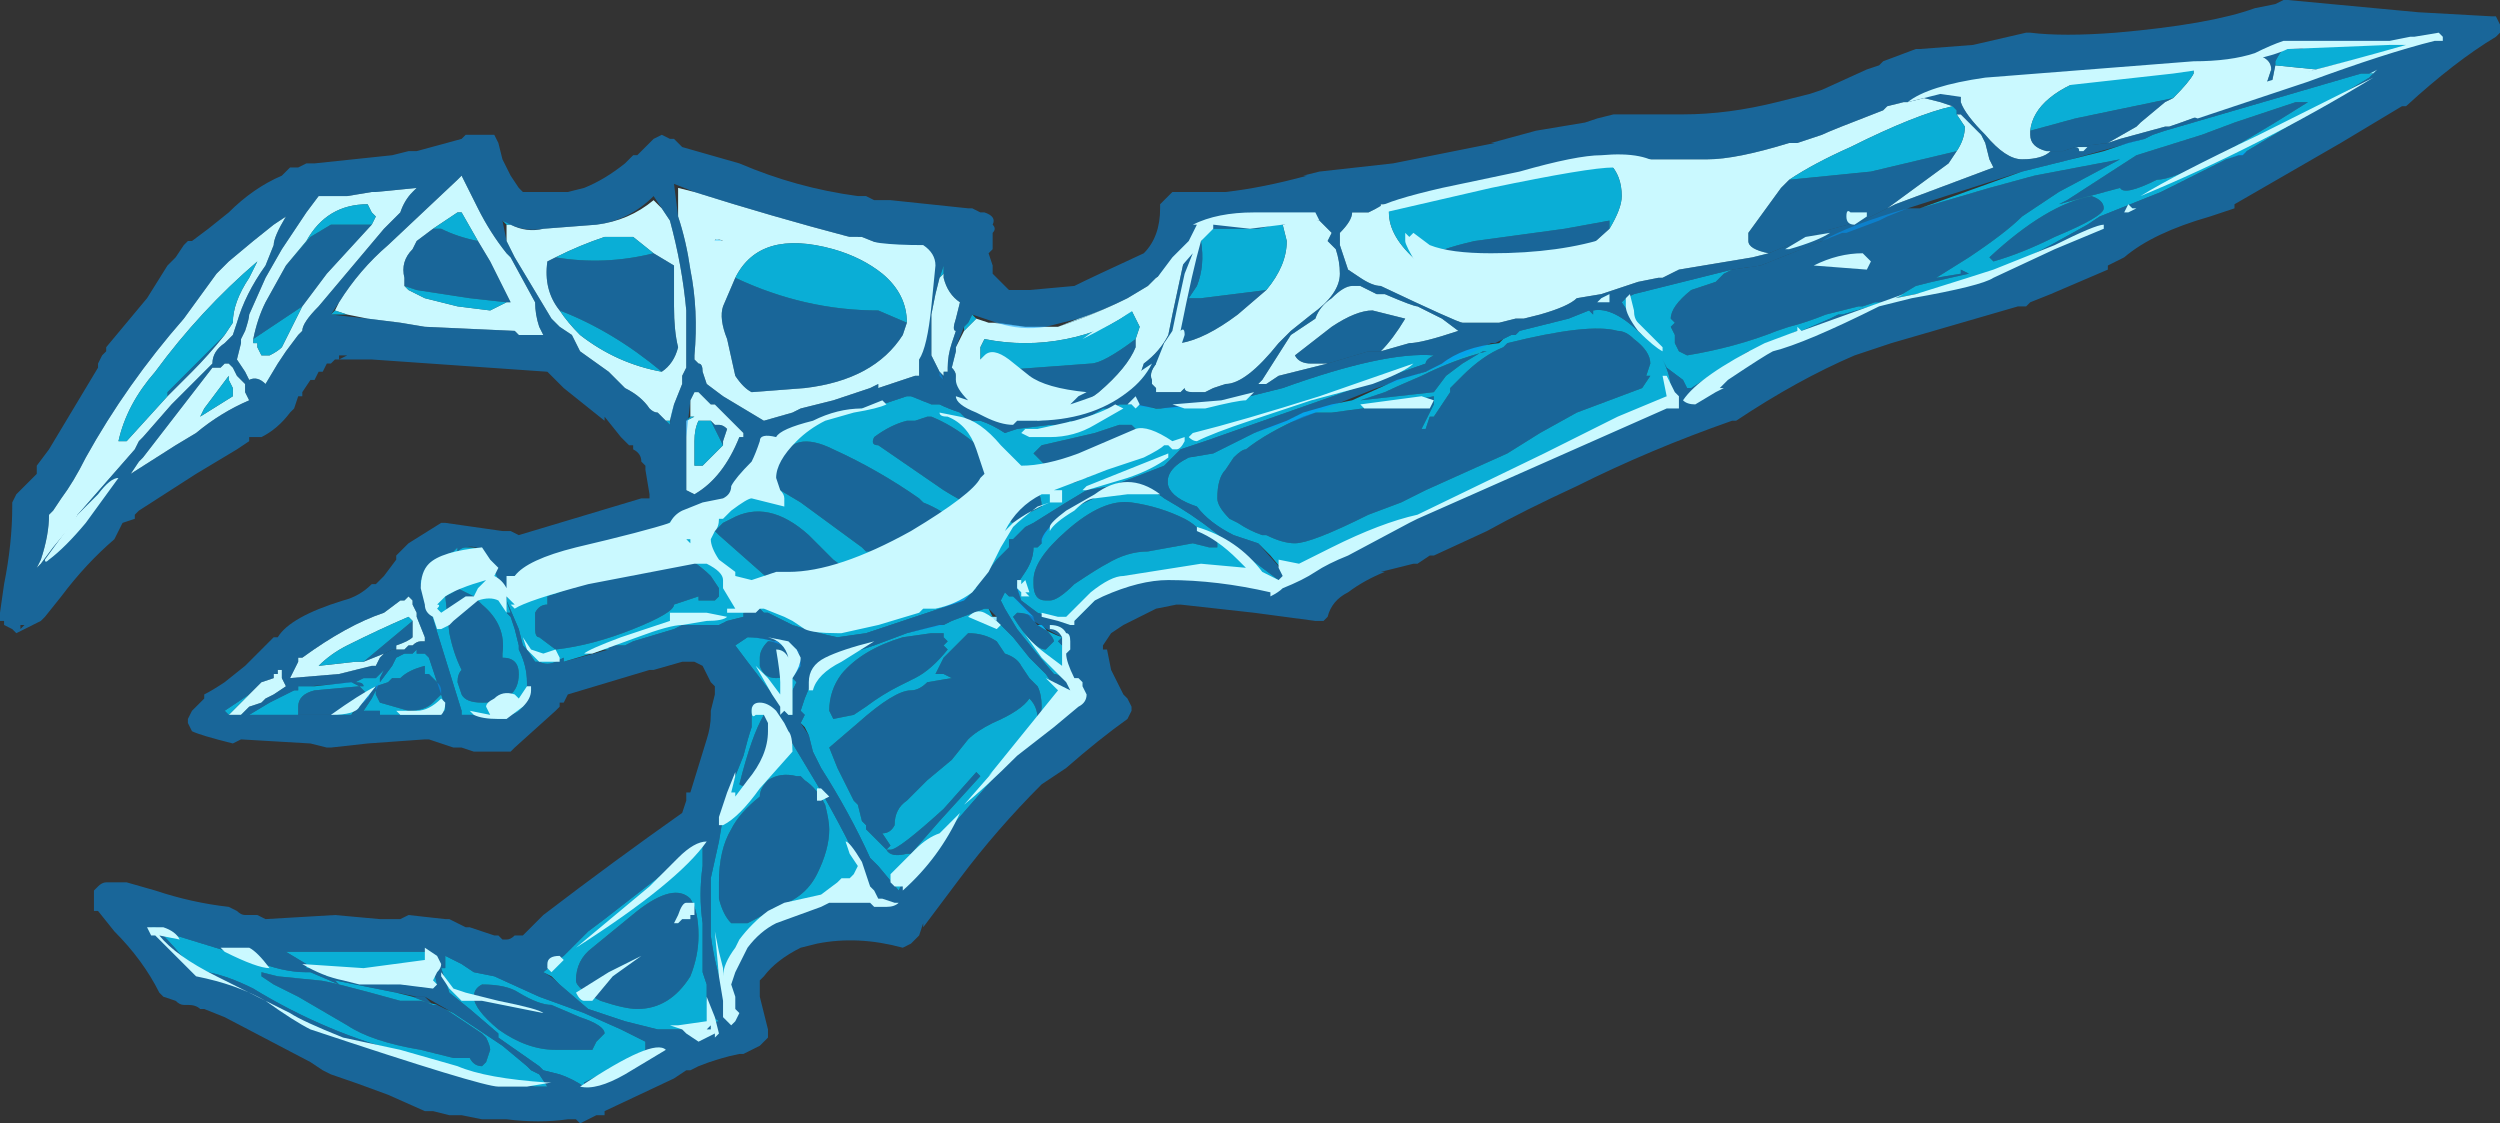 <?xml version="1.0" encoding="UTF-8" standalone="no"?>
<svg xmlns:ffdec="https://www.free-decompiler.com/flash" xmlns:xlink="http://www.w3.org/1999/xlink" ffdec:objectType="frame" height="96.25px" width="214.2px" xmlns="http://www.w3.org/2000/svg">
  <rect width="100%" height="100%" fill="#333333" stroke="none"/>
  <g transform="matrix(1.0, 0.0, 0.0, 1.0, 109.2, 33.6)">
    <use ffdec:characterId="2796" height="13.75" transform="matrix(7.0, 0.0, 0.0, 7.0, -109.2, -33.6)" width="30.6" xlink:href="#shape0"/>
  </g>
  <defs>
    <g id="shape0" transform="matrix(1.0, 0.0, 0.0, 1.0, 15.6, 4.8)">
      <path d="M-1.15 -0.6 L-1.3 -0.6 -1.35 -0.6 -1.3 -0.65 -1.3 -0.6 -1.15 -0.6 M13.3 -3.9 L13.4 -3.9 13.5 -3.95 13.45 -3.9 13.3 -3.9 M-6.8 -1.85 L-6.85 -1.85 Q-6.85 -1.9 -6.75 -1.85 L-6.8 -1.85 M-3.5 -0.85 L-3.4 -0.85 -3.05 -0.8 -3.45 -0.85 -3.5 -0.85 M-2.65 -0.8 L-2.4 -0.9 Q-2.1 -1.0 -1.8 -1.15 -2.2 -0.95 -2.65 -0.8 M-3.4 2.8 L-3.5 2.75 -3.45 2.75 -3.4 2.75 -3.4 2.8 M-9.45 8.3 L-9.45 8.3 M-14.15 0.7 L-14.15 0.7" fill="#90e6ff" fill-rule="evenodd" stroke="none"/>
      <path d="M1.35 -2.3 L1.4 -2.3 Q1.4 -2.25 1.4 -2.2 1.4 -1.9 1.75 -1.6 L1.9 -1.5 2.05 -1.45 2.05 -1.4 Q2.6 -1.1 2.8 -1.1 3.0 -1.1 3.6 -1.55 L4.1 -2.0 Q4.25 -2.25 4.25 -2.4 4.25 -2.65 4.1 -2.8 L4.45 -2.85 5.3 -2.85 Q5.65 -2.85 6.3 -3.05 L6.4 -3.05 6.7 -3.15 Q6.8 -3.2 7.45 -3.45 L7.5 -3.5 7.7 -3.55 7.75 -3.55 7.95 -3.6 8.15 -3.55 8.3 -3.5 Q7.85 -3.4 7.05 -3.0 6.6 -2.8 6.3 -2.6 L6.2 -2.5 5.8 -1.95 5.8 -1.85 Q5.8 -1.75 6.05 -1.7 L5.85 -1.65 4.95 -1.5 Q4.85 -1.45 4.75 -1.4 L4.7 -1.4 4.45 -1.35 4.0 -1.2 3.7 -1.15 Q3.6 -1.05 3.25 -0.95 L3.05 -0.9 2.95 -0.9 2.75 -0.85 2.3 -0.85 Q2.25 -0.85 1.3 -1.3 1.2 -1.3 1.05 -1.4 L0.9 -1.5 0.8 -1.8 0.8 -1.95 Q0.95 -2.1 0.95 -2.2 L1.15 -2.2 1.25 -2.25 1.3 -2.25 1.3 -2.3 1.35 -2.3 M8.35 -3.4 L8.4 -3.4 8.65 -3.15 8.7 -3.05 8.75 -2.85 8.8 -2.75 7.6 -2.3 7.5 -2.25 8.25 -2.8 8.35 -2.95 Q8.45 -3.1 8.45 -3.25 L8.35 -3.4 M-0.1 -1.25 Q0.15 -1.55 0.15 -1.85 L0.1 -2.05 0.3 -2.1 0.4 -2.15 0.45 -2.15 Q0.5 -2.1 0.55 -2.1 L0.7 -1.95 0.65 -1.85 0.75 -1.75 Q0.8 -1.6 0.8 -1.45 0.8 -1.2 0.45 -0.95 L0.2 -0.75 0.05 -0.6 Q-0.35 -0.1 -0.6 -0.1 L-0.75 -0.05 -0.85 0.0 -1.0 0.0 Q-1.1 0.0 -1.1 -0.05 L-1.15 0.0 -1.45 0.0 -1.45 -0.05 -1.5 -0.1 -1.5 -0.15 Q-1.55 -0.25 -1.4 -0.4 L-1.35 -0.6 -1.3 -0.6 -1.15 -0.6 Q-0.85 -0.65 -0.45 -0.95 L-0.1 -1.25 M-1.3 -0.6 L-1.3 -0.6 M0.65 -0.35 L0.05 -0.2 -0.1 -0.1 -0.2 -0.1 -0.15 -0.15 0.2 -0.7 0.5 -0.9 Q0.55 -1.05 0.7 -1.15 0.85 -1.3 0.95 -1.3 L1.05 -1.3 Q1.15 -1.25 1.25 -1.2 L1.35 -1.2 Q1.7 -1.05 1.75 -1.05 L2.05 -0.9 2.25 -0.75 Q1.8 -0.6 1.65 -0.6 L1.3 -0.5 Q1.45 -0.65 1.6 -0.9 L1.2 -1.0 Q1.0 -1.0 0.7 -0.8 L0.25 -0.45 Q0.3 -0.35 0.45 -0.35 L0.65 -0.35 M9.5 -2.95 Q9.4 -2.85 9.15 -2.85 8.95 -2.85 8.7 -3.15 8.45 -3.4 8.4 -3.55 L8.4 -3.6 Q8.4 -3.7 8.45 -3.7 L8.55 -3.7 9.45 -3.85 9.55 -3.9 10.1 -3.9 Q9.3 -3.65 9.25 -3.2 L9.25 -3.15 Q9.25 -3.0 9.45 -2.95 L9.5 -2.95 M11.25 -4.0 L11.3 -4.0 11.9 -4.1 12.05 -4.15 12.1 -4.1 Q12.2 -4.05 12.2 -3.95 L12.15 -3.8 12.15 -3.75 11.9 -3.65 11.75 -3.55 Q11.25 -3.35 10.95 -3.25 L10.9 -3.25 10.35 -3.1 10.2 -3.05 10.55 -3.25 10.6 -3.3 10.9 -3.55 11.0 -3.6 Q11.2 -3.8 11.25 -3.9 L11.25 -4.0 M12.25 -4.0 L12.75 -3.95 12.6 -3.9 12.2 -3.75 12.25 -4.0 M-11.4 -2.4 L-11.35 -2.4 -11.05 -2.45 -11.0 -2.45 -10.5 -2.5 -10.55 -2.45 Q-10.65 -2.35 -10.7 -2.2 L-10.9 -2.0 -11.7 -1.05 Q-11.9 -0.85 -11.9 -0.75 L-11.95 -0.7 -12.1 -0.5 -12.2 -0.35 -12.35 -0.1 Q-12.45 -0.2 -12.55 -0.15 L-12.6 -0.25 -12.7 -0.4 -12.65 -0.6 -12.65 -0.65 -12.6 -0.75 Q-12.55 -0.9 -12.55 -0.95 L-12.35 -1.4 -12.15 -1.75 -11.85 -2.2 -11.7 -2.4 -11.4 -2.4 M-12.25 -1.8 L-12.35 -1.55 Q-12.6 -1.2 -12.7 -0.85 L-12.75 -0.7 -12.85 -0.6 Q-13.0 -0.5 -13.0 -0.35 L-13.5 0.15 -13.85 0.55 -13.9 0.6 -13.95 0.7 -14.65 1.5 -14.7 1.6 -14.95 1.9 -15.1 2.1 -15.15 2.15 -15.1 2.05 Q-15.0 1.75 -15.0 1.5 L-14.95 1.45 -14.85 1.3 Q-14.7 1.1 -14.55 0.8 -14.05 -0.1 -13.35 -0.9 L-12.95 -1.45 -12.8 -1.6 -12.5 -1.85 -12.25 -2.05 -12.1 -2.15 Q-12.25 -1.9 -12.25 -1.8 M-11.9 -1.05 L-11.6 -1.45 -11.05 -2.05 -11.0 -2.15 -11.05 -2.2 -11.1 -2.3 Q-11.6 -2.3 -11.85 -1.85 L-12.1 -1.55 -12.35 -1.1 Q-12.45 -0.9 -12.5 -0.65 L-12.5 -0.6 -12.45 -0.6 -12.45 -0.55 -12.4 -0.45 -12.3 -0.45 Q-12.2 -0.5 -12.15 -0.55 L-11.9 -1.05 M-12.85 -0.7 L-12.75 -0.85 Q-12.75 -1.1 -12.55 -1.4 L-12.45 -1.6 Q-13.15 -1.0 -13.7 -0.25 -14.05 0.15 -14.15 0.6 L-14.05 0.6 -13.55 0.05 -13.25 -0.25 Q-13.05 -0.45 -12.85 -0.7 M-12.8 -0.35 L-12.75 -0.3 -12.7 -0.2 -12.6 -0.1 -12.6 0.0 -12.55 0.1 Q-12.9 0.25 -13.2 0.5 L-13.45 0.65 -14.0 1.0 -13.9 0.85 -13.85 0.8 -13.0 -0.3 -12.9 -0.3 -12.85 -0.35 -12.8 -0.35 M-12.8 -0.2 L-13.1 0.2 -13.15 0.3 -12.75 0.05 -12.75 -0.05 -12.8 -0.15 -12.8 -0.2 M-11.75 -0.8 L-11.75 -0.8 M-9.75 -1.85 L-9.95 -2.2 -10.0 -2.2 -10.3 -2.0 -10.5 -1.85 -10.55 -1.75 Q-10.7 -1.6 -10.65 -1.4 L-10.65 -1.3 -10.6 -1.25 -10.4 -1.15 -10.0 -1.05 -9.6 -1.0 Q-9.5 -1.05 -9.4 -1.1 L-9.35 -1.1 -9.6 -1.6 -9.75 -1.85 M-9.4 -2.05 L-9.35 -2.05 Q-9.15 -1.95 -8.95 -2.0 L-8.3 -2.05 Q-7.9 -2.1 -7.6 -2.35 L-7.5 -2.25 -7.4 -2.1 Q-7.25 -1.55 -7.2 -1.0 -7.2 -0.65 -7.2 -0.3 L-7.25 -0.2 -7.25 -0.1 -7.35 0.15 -7.4 0.35 -7.45 0.35 -7.55 0.25 Q-7.6 0.25 -7.65 0.2 -7.75 0.05 -7.95 -0.05 L-8.15 -0.25 -8.5 -0.5 -8.6 -0.7 -8.75 -0.8 -8.85 -0.9 -9.3 -1.65 -9.4 -1.85 -9.4 -2.05 M-11.5 -1.0 L-11.45 -1.1 Q-11.2 -1.5 -10.85 -1.8 L-10.0 -2.6 -9.95 -2.65 -9.75 -2.25 Q-9.6 -1.95 -9.4 -1.7 L-9.35 -1.65 -9.05 -1.1 Q-9.05 -0.95 -9.0 -0.8 L-8.95 -0.7 -9.25 -0.7 -9.3 -0.75 -10.4 -0.8 -10.7 -0.85 -11.1 -0.9 -11.35 -0.95 -11.5 -1.0 M-8.8 -1.65 L-8.9 -1.6 Q-8.95 -1.25 -8.75 -1.0 -8.65 -0.85 -8.5 -0.7 -8.05 -0.35 -7.5 -0.25 -7.35 -0.35 -7.3 -0.55 -7.35 -0.75 -7.35 -1.05 L-7.35 -1.55 -7.6 -1.7 -7.85 -1.9 -8.2 -1.9 Q-8.5 -1.8 -8.8 -1.65 M-6.8 -1.85 L-6.75 -1.85 Q-6.85 -1.9 -6.85 -1.85 L-6.8 -1.85 M-7.3 -2.5 L-7.1 -2.45 Q-6.15 -2.15 -5.2 -1.9 L-5.05 -1.9 -4.8 -1.8 -4.75 -1.8 -4.25 -1.7 Q-4.3 -1.55 -4.25 -1.5 -4.3 -1.3 -4.2 -1.25 L-4.25 -1.05 -4.25 -0.9 -4.3 -0.85 -4.35 -0.5 -4.35 -0.2 -4.4 -0.2 -4.85 -0.05 -4.85 -0.1 -4.95 -0.05 -5.4 0.1 -5.8 0.2 -5.9 0.25 -6.25 0.35 -6.75 0.05 -6.95 -0.1 -7.0 -0.25 Q-7.0 -0.35 -7.05 -0.35 L-7.1 -0.4 -7.1 -0.45 Q-7.05 -1.0 -7.15 -1.5 -7.2 -1.85 -7.3 -2.15 L-7.3 -2.5 M-6.6 -1.4 L-6.75 -1.05 Q-6.8 -0.9 -6.7 -0.65 L-6.6 -0.2 Q-6.5 -0.05 -6.4 0.0 L-5.75 -0.05 Q-4.9 -0.15 -4.55 -0.7 L-4.5 -0.85 Q-4.5 -1.2 -4.8 -1.45 -5.05 -1.65 -5.4 -1.75 -6.3 -2.0 -6.6 -1.4 M-7.1 0.0 L-7.05 0.0 -6.9 0.15 -6.85 0.15 -6.5 0.5 -6.5 0.55 -6.55 0.55 Q-6.75 1.05 -7.1 1.25 L-7.2 1.2 Q-7.2 1.0 -7.2 0.7 L-7.2 0.35 -7.1 0.3 -7.15 0.3 -7.15 0.1 -7.1 0.0 M-4.05 -1.45 L-4.05 -1.4 Q-4.0 -1.2 -3.85 -1.1 L-3.9 -0.9 Q-3.95 -0.75 -3.9 -0.75 L-3.95 -0.6 Q-4.0 -0.45 -4.0 -0.3 L-4.0 -0.25 -4.05 -0.25 -4.05 -0.2 -4.1 -0.25 -4.2 -0.45 -4.2 -0.95 -4.15 -1.2 -4.1 -1.4 -4.05 -1.45 M-4.05 -0.15 L-4.1 -0.2 -4.05 -0.15 M-3.8 -0.75 L-3.65 -0.9 -3.5 -0.85 -3.45 -0.85 -3.05 -0.8 -2.65 -0.8 Q-2.2 -0.95 -1.8 -1.15 L-1.55 -1.3 -1.45 -1.4 -1.35 -1.45 -1.1 -1.65 -1.25 -0.95 -1.3 -0.7 Q-1.4 -0.5 -1.6 -0.35 L-1.65 -0.2 -1.7 -0.15 -1.75 -0.05 Q-1.85 0.0 -1.9 0.05 L-2.0 0.05 -2.05 0.1 -2.2 0.15 -2.4 0.25 -2.45 0.25 -2.6 0.3 -2.9 0.35 Q-2.95 0.3 -3.0 0.3 L-3.25 0.3 -3.3 0.25 Q-3.35 0.25 -3.4 0.2 L-3.4 0.15 -3.65 0.05 -3.8 0.0 -3.85 -0.05 -3.85 -0.1 -3.9 -0.15 -3.9 -0.2 Q-3.9 -0.25 -3.95 -0.3 L-3.9 -0.5 -3.9 -0.55 -3.8 -0.75 M-1.7 -0.65 L-1.65 -0.8 -1.75 -1.0 Q-2.05 -0.75 -2.55 -0.65 -3.05 -0.55 -3.55 -0.65 L-3.6 -0.55 -3.6 -0.25 -3.55 -0.15 -3.15 0.1 Q-2.75 0.3 -2.35 0.15 L-2.15 0.0 Q-1.8 -0.3 -1.7 -0.55 L-1.7 -0.65 M-3.05 1.35 L-3.1 1.35 -3.1 1.3 -3.05 1.35 M-6.75 0.65 L-6.75 0.6 -6.7 0.45 Q-6.75 0.4 -6.8 0.4 L-6.85 0.4 -6.9 0.35 -7.05 0.35 Q-7.1 0.45 -7.1 0.6 L-7.1 0.9 -7.0 0.9 -6.75 0.65 M-10.9 3.2 L-10.95 3.25 -11.0 3.35 -11.05 3.35 -11.45 3.45 -12.05 3.5 -11.95 3.3 -11.95 3.25 -11.9 3.25 Q-11.35 2.85 -10.9 2.7 L-10.7 2.55 -10.65 2.55 -10.6 2.5 -10.55 2.55 -10.55 2.6 -10.5 2.7 -10.5 2.75 -10.4 3.0 -10.4 3.05 -10.45 3.05 Q-10.5 3.05 -10.55 3.1 L-10.6 3.1 -10.65 3.15 -10.75 3.15 -10.75 3.1 Q-10.6 3.05 -10.55 3.0 L-10.55 2.8 -10.6 2.75 Q-10.95 2.9 -11.35 3.1 -11.55 3.2 -11.7 3.35 L-11.25 3.3 -11.15 3.3 -10.9 3.2 M-14.15 0.7 L-14.15 0.7 M-12.45 3.6 L-12.4 3.55 -12.25 3.5 -12.25 3.45 -12.2 3.45 -12.2 3.4 -12.15 3.4 -12.15 3.5 -12.1 3.6 -12.25 3.7 -12.35 3.75 -12.4 3.8 -12.55 3.85 -12.65 3.95 -12.8 3.95 -12.45 3.6" fill="#caf9ff" fill-rule="evenodd" stroke="none"/>
      <path d="M-6.1 1.4 L-6.1 1.45 -6.1 1.4" fill="#28a8d2" fill-rule="evenodd" stroke="none"/>
      <path d="M1.75 -1.6 Q2.0 -1.75 2.45 -1.85 L3.55 -2.0 4.1 -2.1 4.1 -2.0 3.6 -1.55 Q3.0 -1.1 2.8 -1.1 2.6 -1.1 2.05 -1.4 L2.05 -1.45 1.9 -1.5 1.75 -1.6 M7.5 -2.25 L7.2 -2.1 6.65 -1.95 6.05 -1.7 Q5.8 -1.75 5.8 -1.85 L5.8 -1.95 6.2 -2.5 6.3 -2.6 7.3 -2.7 8.35 -2.95 8.25 -2.8 7.5 -2.25 M-0.1 -1.25 L-0.45 -0.95 Q-0.85 -0.65 -1.15 -0.6 L-1.3 -0.6 -1.25 -0.75 -1.05 -1.1 -1.05 -1.15 -0.9 -1.15 -0.1 -1.25 M1.3 -0.5 L1.15 -0.5 0.65 -0.35 0.45 -0.35 Q0.3 -0.35 0.25 -0.45 L0.7 -0.8 Q1.0 -1.0 1.2 -1.0 L1.6 -0.9 Q1.45 -0.65 1.3 -0.5 M5.6 -1.5 L5.95 -1.55 6.7 -1.85 Q7.05 -2.05 7.75 -2.25 L7.9 -2.25 8.75 -2.5 9.3 -2.65 10.35 -2.85 9.6 -2.45 9.15 -2.15 Q8.95 -1.95 8.5 -1.65 L8.1 -1.4 8.4 -1.45 8.4 -1.5 8.5 -1.45 8.05 -1.35 7.85 -1.3 7.6 -1.15 7.55 -1.1 7.45 -1.1 7.35 -1.1 7.2 -1.05 7.15 -1.05 6.75 -0.95 Q6.5 -0.85 6.3 -0.8 L6.15 -0.75 Q5.65 -0.55 5.05 -0.45 L4.95 -0.5 4.9 -0.6 4.9 -0.7 4.85 -0.8 4.9 -0.85 4.85 -0.9 Q4.85 -1.05 5.1 -1.25 L5.4 -1.35 5.5 -1.45 5.6 -1.5 M-3.8 2.55 L-3.7 2.45 -3.8 2.55 M2.6 -0.5 L2.55 -0.5 2.3 -0.35 2.1 -0.2 1.95 0.0 1.05 0.1 1.35 0.0 Q1.45 -0.05 1.8 -0.2 2.2 -0.4 2.6 -0.5 M2.85 -0.6 Q3.85 -0.85 4.2 -0.75 4.3 -0.75 4.4 -0.65 4.6 -0.5 4.6 -0.35 L4.55 -0.2 4.6 -0.2 4.5 -0.05 3.7 0.25 3.25 0.5 2.85 0.75 1.85 1.2 1.55 1.35 1.15 1.5 Q0.45 1.85 0.25 1.85 0.1 1.85 -0.1 1.75 L-0.15 1.75 Q-0.3 1.7 -0.45 1.6 L-0.55 1.55 Q-0.7 1.4 -0.7 1.3 -0.7 1.05 -0.6 0.95 L-0.5 0.8 Q-0.4 0.7 -0.35 0.7 -0.1 0.5 0.35 0.3 L0.5 0.25 0.7 0.25 1.45 0.15 1.95 0.05 1.95 0.15 1.8 0.45 1.85 0.45 1.9 0.3 1.95 0.3 2.15 0.0 2.15 -0.05 2.3 -0.2 Q2.55 -0.45 2.8 -0.55 L2.85 -0.6 M9.5 -2.95 L9.45 -2.95 Q9.25 -3.0 9.25 -3.15 L9.25 -3.2 9.8 -3.35 11.0 -3.6 10.9 -3.55 10.6 -3.3 10.55 -3.25 10.2 -3.05 9.8 -3.0 9.65 -2.95 9.5 -2.95 M10.8 -2.6 Q10.4 -2.4 10.35 -2.5 L9.6 -2.3 9.7 -2.35 10.55 -2.9 11.35 -3.15 11.75 -3.3 12.5 -3.55 12.65 -3.55 Q11.15 -2.6 10.8 -2.6 M8.75 -1.65 Q9.45 -2.3 10.0 -2.4 10.15 -2.35 10.15 -2.25 10.15 -2.15 9.55 -1.9 9.15 -1.7 8.8 -1.6 L8.75 -1.65 M-3.15 2.35 L-3.15 2.4 -3.15 2.35 M-11.05 -2.05 L-11.6 -1.45 -11.9 -1.05 Q-12.2 -0.85 -12.5 -0.65 -12.45 -0.9 -12.35 -1.1 L-12.1 -1.55 -11.8 -1.9 -11.55 -2.05 -11.05 -2.05 M-13.55 0.05 L-13.55 0.0 -12.85 -0.7 Q-13.05 -0.45 -13.25 -0.25 L-13.55 0.05 M-10.3 -2.0 L-10.2 -2.0 Q-10.0 -1.9 -9.75 -1.85 L-9.6 -1.6 -9.35 -1.1 -9.4 -1.1 -9.85 -1.15 -10.5 -1.25 -10.65 -1.3 -10.65 -1.4 Q-10.7 -1.6 -10.55 -1.75 L-10.5 -1.85 -10.3 -2.0 M-8.75 -1.0 Q-8.95 -1.25 -8.9 -1.6 L-8.8 -1.65 Q-8.2 -1.55 -7.6 -1.7 L-7.35 -1.55 -7.35 -1.05 Q-7.35 -0.75 -7.3 -0.55 -7.35 -0.35 -7.5 -0.25 -8.1 -0.75 -8.75 -1.0 M-4.5 -0.85 L-4.55 -0.7 Q-4.9 -0.15 -5.75 -0.05 L-6.4 0.0 Q-6.5 -0.05 -6.6 -0.2 L-6.7 -0.65 Q-6.8 -0.9 -6.75 -1.05 L-6.6 -1.4 Q-5.75 -1.0 -4.85 -1.0 L-4.5 -0.85 M-7.05 0.0 L-7.0 0.0 -6.85 0.15 -6.9 0.15 -7.05 0.0 M-4.05 -0.2 L-4.05 -0.15 -4.1 -0.2 -4.1 -0.25 -4.05 -0.2 M-3.6 -0.25 L-2.25 -0.35 Q-2.1 -0.35 -1.7 -0.65 L-1.7 -0.55 Q-1.8 -0.3 -2.15 0.0 L-2.35 0.15 Q-2.75 0.3 -3.15 0.1 L-3.55 -0.15 -3.6 -0.25 M-1.5 0.55 L-1.55 0.6 -1.5 0.7 -1.55 0.7 -2.0 0.9 -2.3 1.05 -2.35 1.05 Q-2.45 1.15 -2.65 1.1 L-2.8 0.9 -2.95 0.75 -2.85 0.65 -2.2 0.5 -1.9 0.4 -1.75 0.4 -1.65 0.5 -1.5 0.55 M-1.1 1.55 Q-1.0 1.6 -0.9 1.7 -0.7 1.8 -0.7 1.85 L-0.7 1.9 -0.8 1.9 -1.0 1.85 -1.55 1.95 Q-1.8 1.95 -2.05 2.1 -2.15 2.15 -2.45 2.35 -2.65 2.55 -2.75 2.55 L-2.8 2.55 Q-2.95 2.55 -2.95 2.35 L-2.95 2.3 Q-2.95 2.05 -2.55 1.7 -2.1 1.3 -1.75 1.35 -1.4 1.4 -1.1 1.55 M-2.9 2.85 L-2.85 2.85 Q-2.7 3.0 -2.7 3.05 L-2.8 3.15 Q-2.95 3.15 -3.2 2.75 L-3.15 2.7 Q-3.05 2.7 -2.95 2.75 -2.95 2.8 -2.9 2.85 M-4.2 0.3 Q-3.95 0.4 -3.7 0.6 L-3.1 1.0 -2.9 1.15 -2.9 1.2 Q-2.85 1.3 -2.85 1.4 L-3.05 1.5 -3.1 1.55 -3.2 1.6 Q-3.65 1.45 -4.05 1.2 L-4.85 0.65 Q-4.95 0.65 -4.9 0.55 -4.7 0.4 -4.5 0.35 L-4.4 0.35 -4.25 0.3 -4.2 0.3 M-3.7 1.75 L-3.6 1.85 -3.6 1.9 -3.55 1.95 -3.6 2.0 -3.65 2.15 -3.7 2.15 -3.7 2.2 -3.85 2.3 Q-4.2 2.55 -4.5 2.25 L-4.65 2.2 Q-4.8 2.1 -4.95 1.95 L-5.0 1.95 -5.05 1.9 -5.8 1.35 -6.05 1.2 -6.1 1.1 -6.15 0.9 -6.1 0.9 -6.05 0.85 Q-5.9 0.45 -5.4 0.7 -4.85 0.95 -4.35 1.3 L-4.3 1.35 Q-4.05 1.45 -3.9 1.6 -3.8 1.65 -3.7 1.75 M-3.05 1.35 L-3.1 1.3 -3.1 1.35 -3.05 1.35 M-4.85 2.45 L-4.85 2.5 Q-4.75 2.6 -4.75 2.7 -4.9 2.8 -5.05 2.8 L-5.25 2.8 Q-5.65 2.8 -5.95 2.5 L-6.8 1.75 -6.85 1.7 -6.75 1.6 -6.65 1.55 Q-6.2 1.3 -5.7 1.75 L-5.4 2.05 -4.85 2.45 M-4.55 3.0 L-4.2 2.95 -4.05 2.95 -4.05 3.0 -4.0 3.05 -4.05 3.1 -4.0 3.15 Q-4.2 3.4 -4.4 3.5 L-4.6 3.6 Q-4.8 3.7 -5.0 3.85 L-5.15 3.95 -5.4 4.0 -5.45 3.9 Q-5.45 3.65 -5.3 3.45 -5.05 3.15 -4.55 3.0 M-4.05 5.1 L-3.65 4.65 -3.6 4.7 -4.1 5.25 -4.45 5.65 -4.5 5.65 Q-4.7 5.7 -4.75 5.6 L-4.7 5.6 Q-4.6 5.6 -4.05 5.1 M-3.85 3.05 L-3.75 2.95 Q-3.55 2.95 -3.4 3.05 L-3.3 3.2 Q-3.15 3.25 -3.1 3.35 L-3.0 3.5 -2.9 3.6 Q-2.85 3.7 -2.85 3.85 -2.85 3.95 -2.9 4.0 -2.9 3.85 -3.0 3.75 -3.1 3.9 -3.45 4.05 -3.65 4.15 -3.75 4.25 L-3.95 4.5 -4.25 4.75 -4.5 5.0 Q-4.65 5.1 -4.65 5.3 -4.7 5.4 -4.8 5.4 L-4.7 5.55 -4.75 5.6 -5.0 5.35 -5.0 5.3 -5.05 5.25 -5.1 5.05 -5.15 5.0 -5.35 4.6 -5.45 4.35 -5.1 4.05 Q-4.65 3.65 -4.45 3.65 -4.35 3.65 -4.25 3.55 L-3.95 3.5 -4.05 3.45 -4.15 3.45 -4.05 3.25 -3.85 3.05 M-5.75 4.75 Q-5.6 4.85 -5.5 5.05 -5.45 5.25 -5.45 5.35 -5.45 5.6 -5.6 5.9 -5.75 6.2 -6.1 6.3 -6.25 6.4 -6.45 6.5 L-6.65 6.5 Q-6.75 6.4 -6.8 6.2 L-6.8 6.0 Q-6.8 5.6 -6.65 5.35 -6.55 5.15 -6.3 4.95 -6.3 4.85 -6.2 4.75 -6.05 4.65 -5.85 4.7 L-5.8 4.7 -5.75 4.75 M-6.15 4.1 Q-6.15 4.25 -6.25 4.55 -6.4 4.9 -6.55 4.8 -6.4 4.2 -6.25 3.95 L-6.2 3.9 -6.15 3.95 -6.15 4.1 M-6.9 0.35 L-6.85 0.4 -6.8 0.4 Q-6.75 0.4 -6.7 0.45 L-6.75 0.6 -6.75 0.65 -6.9 0.35 M-7.3 2.0 Q-7.25 1.95 -7.15 2.0 L-7.15 2.05 Q-7.0 2.15 -6.9 2.25 L-6.8 2.4 -6.8 2.5 -6.85 2.55 -7.05 2.55 -7.05 2.5 -7.35 2.6 Q-7.35 2.7 -7.85 2.9 -8.35 3.1 -8.8 3.15 L-9.0 3.0 Q-9.05 3.0 -9.05 2.9 L-9.05 2.7 Q-9.0 2.6 -8.9 2.6 L-8.9 2.5 -8.75 2.45 -8.5 2.35 -8.1 2.25 -7.6 2.1 -7.6 2.05 -7.45 2.0 -7.3 2.0 M-6.3 3.25 Q-6.3 3.15 -6.2 3.05 L-6.1 3.05 Q-6.0 3.1 -5.95 3.2 L-5.95 3.3 Q-5.95 3.5 -6.1 3.5 -6.25 3.5 -6.3 3.35 L-6.3 3.25 M-5.8 3.35 L-5.85 3.3 -5.85 3.15 -5.8 3.2 Q-5.8 3.25 -5.8 3.35 M-10.75 3.15 L-10.8 3.15 -10.9 3.2 -11.15 3.3 -10.55 2.8 -10.55 3.0 Q-10.6 3.05 -10.75 3.1 L-10.75 3.15 M-11.25 3.55 Q-11.15 3.55 -11.15 3.6 L-11.2 3.6 -11.3 3.55 -11.25 3.55 M-11.8 3.95 L-11.95 3.95 -11.95 3.85 Q-11.95 3.7 -11.75 3.65 L-11.2 3.6 -11.1 3.7 -11.1 3.75 -11.15 3.8 -11.2 3.8 -11.5 3.95 -11.8 3.95 M-11.0 3.6 L-10.85 3.55 -10.8 3.5 -10.7 3.5 Q-10.6 3.4 -10.4 3.35 L-10.4 3.45 -10.35 3.45 -10.25 3.55 Q-10.2 3.6 -10.2 3.65 L-10.2 3.7 -10.3 3.8 Q-10.4 3.9 -10.6 3.9 L-10.95 3.8 -11.0 3.7 -11.0 3.65 -11.0 3.6 M-10.0 2.4 L-9.8 2.5 -9.7 2.6 Q-9.4 2.85 -9.45 3.2 L-9.45 3.25 Q-9.25 3.25 -9.25 3.45 -9.25 3.8 -9.7 3.8 -9.9 3.8 -9.95 3.7 L-10.0 3.55 Q-10.0 3.45 -9.95 3.4 -10.05 3.2 -10.1 2.95 L-10.15 2.5 -10.05 2.45 -10.0 2.4 M-7.8 6.35 Q-7.35 6.0 -7.15 6.2 -7.05 6.35 -7.05 6.65 -7.05 6.9 -7.15 7.15 -7.4 7.55 -7.8 7.55 -7.95 7.55 -8.25 7.45 -8.55 7.3 -8.55 7.2 -8.55 6.95 -8.35 6.8 L-7.8 6.35 M-8.2 7.85 L-8.3 7.95 -8.35 8.05 -8.8 8.05 Q-9.15 8.05 -9.5 7.8 -9.8 7.55 -9.8 7.4 -9.8 7.3 -9.7 7.25 -9.4 7.25 -9.25 7.35 -9.0 7.5 -8.85 7.5 L-8.5 7.65 Q-8.2 7.75 -8.2 7.85 M-10.15 7.55 Q-9.85 7.75 -9.7 7.85 L-9.65 7.9 Q-9.6 8.0 -9.6 8.05 L-9.65 8.2 -9.7 8.25 Q-9.8 8.25 -9.85 8.15 L-10.05 8.15 -10.45 8.05 Q-11.05 7.95 -11.35 7.75 L-11.95 7.4 -12.25 7.25 -12.4 7.15 -12.4 7.1 -12.2 7.15 -11.7 7.2 Q-11.6 7.2 -10.7 7.45 L-10.45 7.45 -10.25 7.5 -10.15 7.55 M-10.3 7.5 L-10.55 7.4 -10.4 7.4 -10.3 7.5" fill="#0099ff" fill-opacity="0.502" fill-rule="evenodd" stroke="none"/>
      <path d="M1.35 -2.3 L1.9 -2.45 2.8 -2.6 2.9 -2.6 3.45 -2.7 3.8 -2.75 4.1 -2.8 Q4.25 -2.65 4.25 -2.4 4.25 -2.25 4.1 -2.0 L4.1 -2.1 3.55 -2.0 2.45 -1.85 Q2.0 -1.75 1.75 -1.6 1.4 -1.9 1.4 -2.2 1.4 -2.25 1.4 -2.3 L1.35 -2.3 M8.3 -3.5 L8.35 -3.45 8.35 -3.4 8.45 -3.25 Q8.45 -3.1 8.35 -2.95 L7.3 -2.7 6.3 -2.6 Q6.6 -2.8 7.05 -3.0 7.85 -3.4 8.3 -3.5 M0.1 -2.05 L0.15 -1.85 Q0.15 -1.55 -0.1 -1.25 L-0.9 -1.15 -1.05 -1.15 -0.95 -1.3 Q-0.85 -1.55 -0.9 -1.85 L-0.8 -2.0 -0.2 -2.0 0.0 -2.05 0.1 -2.05 M7.45 -1.1 L7.3 -1.05 6.95 -0.95 6.9 -0.95 6.8 -0.9 6.45 -0.75 6.4 -0.75 5.85 -0.5 5.8 -0.5 5.1 -0.05 5.05 -0.05 5.0 -0.15 4.8 -0.3 4.75 -0.4 Q4.85 -0.2 4.85 -0.05 4.85 0.0 4.8 0.05 L4.75 0.15 4.65 0.2 4.35 0.3 4.25 0.35 3.9 0.5 3.4 0.75 3.35 0.8 3.05 0.9 3.0 0.95 2.85 1.05 Q2.55 1.2 2.3 1.3 L1.4 1.65 1.25 1.7 Q1.05 1.8 0.7 2.0 L0.2 2.3 -0.05 2.0 -0.2 1.85 -0.5 1.75 Q-0.8 1.6 -0.95 1.4 -1.25 1.3 -1.3 1.15 -1.35 0.95 -1.05 0.8 L-0.75 0.75 -0.25 0.5 0.15 0.35 0.35 0.25 0.7 0.15 0.95 0.1 1.5 -0.15 1.85 -0.25 2.05 -0.35 Q2.3 -0.55 2.75 -0.6 L2.8 -0.65 2.9 -0.7 2.95 -0.7 3.0 -0.75 3.6 -0.9 3.85 -1.0 3.9 -0.95 3.9 -1.0 Q4.15 -1.05 4.5 -0.7 L4.35 -0.95 4.25 -1.1 4.3 -1.15 4.4 -1.2 5.6 -1.5 5.5 -1.45 5.4 -1.35 5.1 -1.25 Q4.85 -1.05 4.85 -0.9 L4.9 -0.85 4.85 -0.8 4.9 -0.7 4.9 -0.6 4.95 -0.5 5.05 -0.45 Q5.65 -0.55 6.15 -0.75 L6.3 -0.8 Q6.5 -0.85 6.75 -0.95 L7.15 -1.05 7.2 -1.05 7.35 -1.1 7.45 -1.1 M7.9 -2.25 L9.15 -2.7 10.15 -2.95 10.45 -3.05 10.65 -3.1 10.75 -3.15 10.9 -3.2 13.3 -3.9 13.45 -3.9 13.4 -3.85 11.9 -2.95 11.85 -2.9 11.8 -2.9 11.65 -2.85 10.85 -2.45 10.1 -2.15 9.95 -2.05 9.5 -1.8 Q8.85 -1.45 8.35 -1.3 L7.6 -1.15 7.85 -1.3 8.05 -1.35 8.5 -1.45 8.4 -1.5 8.4 -1.45 8.1 -1.4 8.5 -1.65 Q8.95 -1.95 9.15 -2.15 L9.6 -2.45 10.35 -2.85 9.3 -2.65 8.75 -2.5 7.9 -2.25 M-3.8 2.55 L-5.0 2.95 -5.35 3.0 Q-5.6 2.95 -5.9 2.85 L-6.2 2.7 -6.25 2.7 -6.3 2.65 -6.5 2.7 -6.5 2.75 -6.7 2.8 -6.8 2.85 -7.25 2.85 -7.35 2.9 -7.85 3.05 -7.95 3.1 -8.15 3.1 -8.15 3.15 -8.2 3.15 -8.7 3.3 -8.7 3.25 -8.8 3.3 Q-8.9 3.35 -9.0 3.3 L-9.05 3.3 -9.15 3.15 -9.2 3.1 -9.25 2.9 -9.4 2.55 -9.4 2.5 -9.35 2.35 -9.35 2.25 -9.3 2.25 Q-9.25 2.2 -9.15 2.15 L-9.05 2.15 -9.05 2.1 -8.5 1.95 -8.25 1.85 -8.25 1.9 -8.2 1.9 -7.9 1.8 -7.55 1.7 -7.35 1.55 -7.3 1.55 -7.05 1.5 -7.0 1.45 -6.95 1.45 Q-6.85 1.4 -6.8 1.4 L-6.7 1.35 -6.65 1.3 -6.65 1.25 -6.45 0.95 -6.35 0.85 -6.25 0.7 -6.15 0.6 -6.15 0.55 -6.05 0.55 -5.85 0.45 -5.35 0.25 -4.8 0.15 -4.5 0.05 -4.45 0.05 -4.2 0.15 -4.1 0.15 Q-4.0 0.2 -3.85 0.25 L-3.75 0.35 -3.6 0.35 Q-3.45 0.4 -3.3 0.5 L-3.15 0.45 -2.75 0.4 -2.6 0.4 -2.5 0.35 Q-2.45 0.4 -2.35 0.35 L-2.1 0.2 -2.0 0.2 -1.9 0.15 -1.7 0.15 -1.45 0.2 -1.4 0.2 -0.9 0.15 -0.75 0.15 -0.5 0.1 0.1 -0.05 Q1.35 -0.5 1.95 -0.45 1.85 -0.4 1.85 -0.35 L-0.85 0.6 -1.15 0.7 -1.35 0.9 Q-1.6 1.0 -2.0 1.15 L-2.3 1.2 -2.55 1.35 -2.95 1.6 -3.05 1.65 -3.2 1.8 -3.25 1.8 -3.25 1.9 -3.4 2.05 -3.55 2.25 -3.65 2.35 -3.65 2.4 -3.7 2.45 -3.8 2.55 M2.6 -0.5 Q2.2 -0.4 1.8 -0.2 1.45 -0.05 1.35 0.0 L1.05 0.1 1.95 0.0 2.1 -0.2 2.3 -0.35 2.55 -0.5 2.6 -0.5 M2.85 -0.6 L2.8 -0.55 Q2.55 -0.45 2.3 -0.2 L2.15 -0.05 2.15 0.0 1.95 0.3 1.9 0.3 1.85 0.45 1.8 0.45 1.95 0.15 1.95 0.05 1.45 0.15 0.7 0.25 0.5 0.25 0.35 0.3 Q-0.1 0.5 -0.35 0.7 -0.4 0.7 -0.5 0.8 L-0.6 0.95 Q-0.7 1.05 -0.7 1.3 -0.7 1.4 -0.55 1.55 L-0.45 1.6 Q-0.3 1.7 -0.15 1.75 L-0.1 1.75 Q0.1 1.85 0.25 1.85 0.45 1.85 1.15 1.5 L1.55 1.35 1.85 1.2 2.85 0.75 3.25 0.5 3.7 0.25 4.5 -0.05 4.6 -0.2 4.55 -0.2 4.6 -0.35 Q4.6 -0.5 4.4 -0.65 4.3 -0.75 4.2 -0.75 3.85 -0.85 2.85 -0.6 M9.25 -3.2 Q9.3 -3.65 10.1 -3.9 L11.25 -4.0 11.25 -3.9 Q11.2 -3.8 11.0 -3.6 L9.8 -3.35 9.25 -3.2 M8.75 -1.65 L8.8 -1.6 Q9.15 -1.7 9.55 -1.9 10.15 -2.15 10.15 -2.25 10.15 -2.35 10.0 -2.4 9.45 -2.3 8.75 -1.65 M10.8 -2.6 Q11.15 -2.6 12.65 -3.55 L12.5 -3.55 11.75 -3.3 11.35 -3.15 10.55 -2.9 9.7 -2.35 9.6 -2.3 10.35 -2.5 Q10.4 -2.4 10.8 -2.6 M12.25 -4.0 L12.25 -4.05 Q12.3 -4.15 12.35 -4.2 L12.55 -4.2 12.75 -4.25 13.95 -4.25 12.75 -3.95 12.25 -4.0 M-3.15 2.35 L-3.05 2.2 Q-2.95 2.05 -2.95 1.9 L-2.9 1.9 -2.85 1.85 -2.85 1.8 Q-2.8 1.65 -2.5 1.45 -2.25 1.3 -1.95 1.2 -1.6 1.1 -1.35 1.3 -1.0 1.5 -0.75 1.7 L0.05 2.3 0.0 2.3 -0.4 2.25 -0.55 2.25 -0.6 2.2 Q-1.3 2.15 -1.85 2.3 L-2.2 2.55 -2.5 2.85 -2.75 2.75 -2.9 2.7 -3.1 2.55 -3.15 2.4 -3.15 2.35 M-11.05 -2.05 L-11.55 -2.05 -11.8 -1.9 -12.1 -1.55 -11.85 -1.85 Q-11.6 -2.3 -11.1 -2.3 L-11.05 -2.2 -11.0 -2.15 -11.05 -2.05 M-12.5 -0.65 Q-12.2 -0.85 -11.9 -1.05 L-12.15 -0.55 Q-12.2 -0.5 -12.3 -0.45 L-12.4 -0.45 -12.45 -0.55 -12.45 -0.6 -12.5 -0.6 -12.5 -0.65 M-13.55 0.05 L-14.05 0.6 -14.15 0.6 Q-14.05 0.15 -13.7 -0.25 -13.15 -1.0 -12.45 -1.6 L-12.55 -1.4 Q-12.75 -1.1 -12.75 -0.85 L-12.85 -0.7 -13.55 0.0 -13.55 0.05 M-12.8 -0.2 L-12.8 -0.15 -12.75 -0.05 -12.75 0.05 -13.15 0.3 -13.1 0.2 -12.8 -0.2 M-10.3 -2.0 L-10.0 -2.2 -9.95 -2.2 -9.75 -1.85 Q-10.0 -1.9 -10.2 -2.0 L-10.3 -2.0 M-9.4 -1.1 Q-9.5 -1.05 -9.6 -1.0 L-10.0 -1.05 -10.4 -1.15 -10.6 -1.25 -10.65 -1.3 -10.5 -1.25 -9.85 -1.15 -9.4 -1.1 M-9.4 -2.05 L-9.45 -2.1 -9.35 -2.05 -9.4 -2.05 M-7.6 -2.35 L-7.6 -2.35 M-7.4 0.35 L-7.4 0.4 -7.45 0.35 -7.4 0.35 M-11.5 -1.0 L-11.35 -0.95 -11.55 -0.95 -11.5 -1.0 M-8.75 -1.0 Q-8.1 -0.75 -7.5 -0.25 -8.05 -0.35 -8.5 -0.7 -8.65 -0.85 -8.75 -1.0 M-7.6 -1.7 Q-8.2 -1.55 -8.8 -1.65 -8.5 -1.8 -8.2 -1.9 L-7.85 -1.9 -7.6 -1.7 M-7.3 -2.5 L-7.3 -2.5 M-4.75 -1.8 L-4.4 -1.8 -4.25 -1.75 -4.25 -1.7 -4.75 -1.8 M-4.5 -0.85 L-4.85 -1.0 Q-5.75 -1.0 -6.6 -1.4 -6.3 -2.0 -5.4 -1.75 -5.05 -1.65 -4.8 -1.45 -4.5 -1.2 -4.5 -0.85 M-7.2 0.35 L-7.15 0.3 -7.1 0.3 -7.2 0.35 M-4.1 -1.4 L-4.05 -1.55 -4.05 -1.45 -4.1 -1.4 M-3.8 -0.75 L-3.8 -0.8 -3.75 -0.85 -3.7 -0.95 -3.65 -0.9 -3.8 -0.75 M-3.6 -0.25 L-3.6 -0.55 -3.55 -0.65 Q-3.05 -0.55 -2.55 -0.65 -2.05 -0.75 -1.75 -1.0 L-1.65 -0.8 -1.7 -0.65 Q-2.1 -0.35 -2.25 -0.35 L-3.6 -0.25 M-1.1 1.55 Q-1.4 1.4 -1.75 1.35 -2.1 1.3 -2.55 1.7 -2.95 2.05 -2.95 2.3 L-2.95 2.35 Q-2.95 2.55 -2.8 2.55 L-2.75 2.55 Q-2.65 2.55 -2.45 2.35 -2.15 2.15 -2.05 2.1 -1.8 1.95 -1.55 1.95 L-1.0 1.85 -0.8 1.9 -0.7 1.9 -0.7 1.85 Q-0.7 1.8 -0.9 1.7 -1.0 1.6 -1.1 1.55 M-1.5 0.55 L-1.65 0.5 -1.75 0.4 -1.9 0.4 -2.2 0.5 -2.85 0.65 -2.95 0.75 -2.8 0.9 -2.65 1.1 Q-2.45 1.15 -2.35 1.05 L-2.3 1.05 -2.0 0.9 -1.55 0.7 -1.5 0.7 -1.55 0.6 -1.5 0.55 M-2.95 2.75 Q-3.05 2.7 -3.15 2.7 L-3.2 2.75 Q-2.95 3.15 -2.8 3.15 L-2.7 3.05 Q-2.7 3.0 -2.85 2.85 L-2.9 2.85 Q-2.75 2.95 -2.6 3.0 L-2.65 3.05 -2.6 3.1 -2.55 3.45 -2.5 3.55 -2.6 3.5 Q-2.65 3.45 -2.7 3.45 L-2.95 3.15 -3.15 2.9 -3.3 2.65 -3.35 2.55 -3.3 2.45 -3.25 2.5 -3.2 2.5 -2.95 2.75 M-3.4 2.8 L-3.2 3.0 -3.0 3.25 -2.8 3.45 Q-2.7 3.6 -2.6 3.7 L-2.5 3.75 -2.45 3.75 -2.4 3.8 -2.45 3.85 Q-2.85 4.05 -3.2 4.45 L-4.55 6.0 -4.6 6.1 -4.85 5.8 -4.95 5.7 Q-5.2 5.15 -5.55 4.6 L-5.65 4.4 -5.7 4.2 -5.75 4.1 -5.8 4.05 -5.75 3.95 -5.8 3.9 -5.75 3.75 Q-5.65 3.5 -5.55 3.3 L-5.45 3.25 -5.05 3.15 -4.9 3.1 -4.5 2.95 -4.1 2.85 -4.05 2.85 -3.95 2.8 -3.55 2.65 -3.5 2.65 -3.45 2.75 -3.5 2.75 -3.4 2.8 M-3.7 1.75 Q-3.8 1.65 -3.9 1.6 -4.05 1.45 -4.3 1.35 L-4.35 1.3 Q-4.85 0.95 -5.4 0.7 -5.9 0.45 -6.05 0.85 L-6.1 0.9 -6.15 0.9 -6.1 1.1 -6.05 1.2 -5.8 1.35 -5.05 1.9 -5.0 1.95 -4.95 1.95 Q-4.8 2.1 -4.65 2.2 L-4.5 2.25 Q-4.2 2.55 -3.85 2.3 L-3.7 2.2 -3.7 2.15 -3.65 2.15 -3.6 2.0 -3.55 1.95 -3.6 1.9 -3.6 1.85 -3.7 1.75 M-4.2 0.3 L-4.25 0.3 -4.4 0.35 -4.5 0.35 Q-4.7 0.4 -4.9 0.55 -4.95 0.65 -4.85 0.65 L-4.05 1.2 Q-3.65 1.45 -3.2 1.6 L-3.1 1.55 -3.05 1.5 -2.85 1.4 Q-2.85 1.3 -2.9 1.2 L-2.9 1.15 -3.1 1.0 -3.7 0.6 Q-3.95 0.4 -4.2 0.3 M-4.85 2.45 L-5.4 2.05 -5.7 1.75 Q-6.2 1.3 -6.65 1.55 L-6.75 1.6 -6.85 1.7 -6.8 1.75 -5.95 2.5 Q-5.65 2.8 -5.25 2.8 L-5.05 2.8 Q-4.9 2.8 -4.75 2.7 -4.75 2.6 -4.85 2.5 L-4.85 2.45 M-4.55 3.0 Q-5.05 3.15 -5.3 3.45 -5.45 3.65 -5.45 3.9 L-5.4 4.0 -5.15 3.95 -5.0 3.85 Q-4.8 3.7 -4.6 3.6 L-4.4 3.5 Q-4.2 3.4 -4.0 3.15 L-4.05 3.1 -4.0 3.05 -4.05 3.0 -4.05 2.95 -4.2 2.95 -4.55 3.0 M-3.85 3.05 L-4.05 3.25 -4.15 3.45 -4.05 3.45 -3.95 3.5 -4.25 3.55 Q-4.35 3.65 -4.45 3.65 -4.65 3.65 -5.1 4.05 L-5.45 4.35 -5.35 4.6 -5.15 5.0 -5.1 5.05 -5.05 5.25 -5.0 5.3 -5.0 5.35 -4.75 5.6 -4.7 5.55 -4.8 5.4 Q-4.7 5.4 -4.65 5.3 -4.65 5.1 -4.5 5.0 L-4.25 4.75 -3.95 4.5 -3.75 4.25 Q-3.65 4.15 -3.45 4.05 -3.1 3.9 -3.0 3.75 -2.9 3.85 -2.9 4.0 -2.85 3.95 -2.85 3.85 -2.85 3.7 -2.9 3.6 L-3.0 3.5 -3.1 3.35 Q-3.15 3.25 -3.3 3.2 L-3.4 3.05 Q-3.55 2.95 -3.75 2.95 L-3.85 3.05 M-4.05 5.1 Q-4.6 5.6 -4.7 5.6 L-4.75 5.6 Q-4.7 5.7 -4.5 5.65 L-4.45 5.65 -4.1 5.25 -3.6 4.7 -3.65 4.65 -4.05 5.1 M-5.75 4.75 L-5.8 4.7 -5.85 4.7 Q-6.05 4.65 -6.2 4.75 -6.3 4.85 -6.3 4.95 -6.55 5.15 -6.65 5.35 -6.8 5.6 -6.8 6.0 L-6.8 6.2 Q-6.75 6.4 -6.65 6.5 L-6.45 6.5 Q-6.25 6.4 -6.1 6.3 -5.75 6.2 -5.6 5.9 -5.45 5.6 -5.45 5.35 -5.45 5.25 -5.5 5.05 -5.6 4.85 -5.75 4.75 M-6.15 4.1 L-5.9 4.3 -5.6 4.8 Q-5.25 5.4 -4.95 6.05 L-4.9 6.2 -4.85 6.25 Q-5.3 6.1 -5.75 6.3 -6.1 6.4 -6.3 6.6 -6.6 6.75 -6.7 7.1 -6.75 7.25 -6.7 7.45 -6.85 7.05 -6.9 6.65 L-6.9 5.95 -6.8 5.5 -6.75 5.2 -6.75 5.15 -6.6 4.7 -6.5 4.45 Q-6.45 4.25 -6.4 4.1 L-6.4 3.85 -6.25 3.95 Q-6.4 4.2 -6.55 4.8 -6.4 4.9 -6.25 4.55 -6.15 4.25 -6.15 4.1 M-6.9 0.35 L-6.75 0.65 -7.0 0.9 -7.1 0.9 -7.1 0.6 Q-7.1 0.45 -7.05 0.35 L-6.9 0.35 M-6.95 0.4 L-6.95 0.4 M-6.1 1.4 L-6.1 1.45 -6.1 1.4 M-5.85 3.15 L-5.85 3.3 -5.8 3.35 -5.9 3.5 -5.85 3.55 -5.9 3.65 -5.9 3.95 -5.95 3.95 -6.45 3.3 -6.6 3.1 -6.45 3.0 Q-6.2 3.0 -5.85 3.15 M-6.3 3.25 L-6.3 3.35 Q-6.25 3.5 -6.1 3.5 -5.95 3.5 -5.95 3.3 L-5.95 3.2 Q-6.0 3.1 -6.1 3.05 L-6.2 3.05 Q-6.3 3.15 -6.3 3.25 M-7.3 2.0 L-7.45 2.0 -7.6 2.05 -7.6 2.1 -8.1 2.25 -8.5 2.35 -8.75 2.45 -8.9 2.5 -8.9 2.6 Q-9.0 2.6 -9.05 2.7 L-9.05 2.9 Q-9.05 3.0 -9.0 3.0 L-8.8 3.15 Q-8.35 3.1 -7.85 2.9 -7.35 2.7 -7.35 2.6 L-7.05 2.5 -7.05 2.55 -6.85 2.55 -6.8 2.5 -6.8 2.4 -6.9 2.25 Q-7.0 2.15 -7.15 2.05 L-7.15 2.0 Q-7.25 1.95 -7.3 2.0 M-11.15 3.3 L-11.25 3.3 -11.7 3.35 Q-11.55 3.2 -11.35 3.1 -10.95 2.9 -10.6 2.75 L-10.55 2.8 -11.15 3.3 M-11.25 3.55 L-11.15 3.5 -11.0 3.5 -10.9 3.4 -10.95 3.5 -10.95 3.55 -10.8 3.35 -10.75 3.25 -10.65 3.2 -10.55 3.2 -10.5 3.15 -10.5 3.2 -10.4 3.2 -10.35 3.25 -10.25 3.55 -10.35 3.45 -10.4 3.45 -10.4 3.35 Q-10.6 3.4 -10.7 3.5 L-10.8 3.5 -10.85 3.55 -11.0 3.6 -11.05 3.65 -11.1 3.75 -11.1 3.7 -11.2 3.6 -11.75 3.65 Q-11.95 3.7 -11.95 3.85 L-11.95 3.95 -11.8 3.95 -12.55 3.95 -12.3 3.8 -12.0 3.65 -11.95 3.65 -11.95 3.6 -11.75 3.6 -11.3 3.55 -11.2 3.6 -11.15 3.6 Q-11.15 3.55 -11.25 3.55 M-10.45 2.35 L-10.45 2.3 -10.4 2.3 -10.4 2.25 -10.35 2.2 Q-10.2 2.0 -10.05 1.95 L-10.0 1.9 -10.0 1.95 Q-9.95 1.9 -9.9 1.9 L-9.85 1.9 Q-9.75 1.9 -9.7 1.95 L-9.6 2.1 Q-9.5 2.25 -9.35 2.7 L-9.4 2.7 -9.35 2.75 -9.3 2.9 -9.25 3.1 -9.25 3.15 Q-9.15 3.35 -9.15 3.55 L-9.15 3.65 Q-9.15 3.9 -9.35 3.95 L-9.4 4.0 -9.5 4.0 -9.75 3.95 -9.95 3.95 -9.95 3.9 -10.4 2.45 -10.45 2.35 M-10.2 3.7 L-10.15 3.85 -10.15 3.9 -10.2 3.9 -10.4 3.95 -10.95 3.95 -10.95 3.9 -11.15 3.9 -11.05 3.75 -11.0 3.65 -11.0 3.7 -10.95 3.8 -10.6 3.9 Q-10.4 3.9 -10.3 3.8 L-10.2 3.7 M-10.0 2.4 L-10.05 2.45 -10.15 2.5 -10.1 2.95 Q-10.05 3.2 -9.95 3.4 -10.0 3.45 -10.0 3.55 L-9.95 3.7 Q-9.9 3.8 -9.7 3.8 -9.25 3.8 -9.25 3.45 -9.25 3.25 -9.45 3.25 L-9.45 3.2 Q-9.4 2.85 -9.7 2.6 L-9.8 2.5 -10.0 2.4 M-10.35 4.1 L-10.35 4.1 M-11.2 3.8 L-11.3 3.95 -11.5 3.95 -11.2 3.8 M-7.3 5.75 L-7.25 5.7 -7.1 5.6 -7.05 5.55 -7.0 5.55 -7.0 5.8 Q-7.05 6.15 -7.0 6.5 L-7.0 7.1 -6.95 7.25 -6.95 7.4 Q-6.95 7.6 -6.8 7.7 L-7.0 7.75 -7.15 7.8 -7.55 7.8 -7.95 7.7 -8.4 7.55 -8.75 7.25 -8.85 7.15 -8.95 7.1 -8.7 6.9 -8.4 6.6 -8.2 6.45 -7.3 5.75 M-10.2 7.05 L-10.15 7.05 -10.15 6.9 -9.95 7.0 -9.8 7.1 -9.55 7.15 -9.0 7.4 -8.45 7.6 -8.0 7.8 -7.7 7.95 -7.7 8.05 -7.75 8.1 -7.8 8.1 -8.1 8.3 -8.25 8.35 -8.45 8.45 -8.45 8.5 Q-8.6 8.4 -8.75 8.35 L-8.95 8.3 -9.0 8.25 -9.5 7.9 -9.5 7.85 -9.85 7.55 -10.1 7.35 -10.2 7.05 M-11.55 6.85 L-10.4 6.85 -10.3 7.05 -10.25 7.25 -10.35 7.25 -10.5 7.2 -10.85 7.25 -11.6 7.15 Q-11.7 7.05 -11.85 7.05 L-11.85 7.0 -12.1 6.85 -11.55 6.85 M-10.25 7.5 L-10.45 7.45 -10.7 7.45 Q-11.6 7.2 -11.7 7.2 L-12.2 7.15 -12.4 7.1 -12.4 7.15 -12.25 7.25 -11.95 7.4 -11.35 7.75 Q-11.05 7.95 -10.45 8.05 L-10.05 8.15 -9.85 8.15 Q-9.8 8.25 -9.7 8.25 L-9.65 8.2 -9.6 8.05 Q-9.6 8.0 -9.65 7.9 L-9.7 7.85 Q-9.85 7.75 -10.15 7.55 L-10.05 7.6 -9.45 8.0 -9.15 8.25 -9.1 8.3 -9.0 8.35 -8.9 8.5 -9.05 8.5 -9.35 8.45 -9.75 8.4 -9.95 8.3 -9.95 8.35 -10.6 8.1 Q-11.6 7.85 -12.5 7.3 -12.8 7.15 -13.05 7.1 L-13.2 7.05 -13.3 7.0 Q-13.45 6.8 -13.65 6.6 L-13.75 6.55 -13.7 6.55 -13.5 6.65 -13.45 6.65 -12.8 6.85 -12.6 6.9 -12.5 6.95 Q-12.15 7.1 -11.85 7.1 L-11.8 7.1 -11.45 7.25 -11.5 7.2 -10.75 7.35 -10.55 7.4 -10.3 7.5 -10.25 7.5 M-8.2 7.85 Q-8.2 7.75 -8.5 7.65 L-8.85 7.5 Q-9.0 7.5 -9.25 7.35 -9.4 7.25 -9.7 7.25 -9.8 7.3 -9.8 7.4 -9.8 7.55 -9.5 7.8 -9.15 8.05 -8.8 8.05 L-8.35 8.05 -8.3 7.95 -8.2 7.85 M-7.8 6.35 L-8.35 6.8 Q-8.55 6.95 -8.55 7.2 -8.55 7.3 -8.25 7.45 -7.95 7.55 -7.8 7.55 -7.4 7.55 -7.15 7.15 -7.05 6.9 -7.05 6.65 -7.05 6.35 -7.15 6.2 -7.35 6.0 -7.8 6.35 M-9.45 8.3 L-9.45 8.3 M-12.8 3.95 L-12.85 3.9 -12.55 3.7 -12.45 3.6 -12.8 3.95 M-12.3 4.1 L-12.3 4.1" fill="#00cdff" fill-opacity="0.8" fill-rule="evenodd" stroke="none"/>
      <path d="M2.65 -3.05 L3.2 -3.2 3.8 -3.3 3.95 -3.35 4.15 -3.4 5.0 -3.4 Q5.55 -3.4 6.15 -3.55 L6.55 -3.65 6.7 -3.7 7.25 -3.95 7.4 -4.0 7.45 -4.05 7.85 -4.2 7.9 -4.2 8.55 -4.25 9.2 -4.4 9.25 -4.4 Q9.65 -4.35 10.3 -4.4 11.45 -4.5 12.0 -4.7 L12.25 -4.75 12.35 -4.8 12.4 -4.8 14.0 -4.65 14.9 -4.6 14.95 -4.6 15.0 -4.5 15.0 -4.4 14.95 -4.35 Q14.45 -4.05 13.85 -3.5 L13.8 -3.5 13.05 -3.05 11.75 -2.3 11.75 -2.25 11.45 -2.15 Q10.75 -1.95 10.4 -1.65 L10.2 -1.55 10.2 -1.5 9.5 -1.2 9.25 -1.1 9.2 -1.05 9.1 -1.05 7.55 -0.6 7.1 -0.45 Q6.4 -0.15 5.65 0.35 L5.6 0.35 Q4.6 0.7 3.7 1.15 3.05 1.45 2.6 1.7 L1.95 2.0 1.9 2.0 1.75 2.1 1.7 2.1 1.3 2.2 1.35 2.2 Q1.1 2.3 0.9 2.45 0.7 2.55 0.65 2.75 L0.6 2.8 0.5 2.8 -0.25 2.7 -1.15 2.6 -1.2 2.6 -1.45 2.65 Q-1.65 2.75 -1.85 2.85 L-2.0 2.95 -2.1 3.1 -2.1 3.15 -2.05 3.15 -2.0 3.4 -1.85 3.7 -1.8 3.75 -1.75 3.85 -1.75 3.9 -1.8 4.0 Q-2.15 4.25 -2.55 4.6 L-2.85 4.8 Q-3.4 5.35 -3.85 5.95 L-4.3 6.55 -4.3 6.5 -4.35 6.65 -4.45 6.75 -4.55 6.8 Q-5.1 6.65 -5.6 6.75 L-5.8 6.8 Q-6.1 6.95 -6.25 7.15 L-6.3 7.2 -6.3 7.4 -6.2 7.8 -6.2 7.9 -6.3 8.0 -6.5 8.1 -6.55 8.1 Q-6.8 8.15 -7.05 8.25 L-7.15 8.3 -7.2 8.3 -7.35 8.4 -8.2 8.8 -8.2 8.85 -8.3 8.85 -8.5 8.95 -8.55 8.9 -8.65 8.9 Q-9.0 8.95 -9.4 8.9 L-9.7 8.9 -9.95 8.85 -10.1 8.85 -10.3 8.8 -10.4 8.8 -10.85 8.6 Q-11.25 8.45 -11.55 8.35 L-11.65 8.3 -11.8 8.2 -12.85 7.65 -13.1 7.55 -13.15 7.55 Q-13.2 7.5 -13.3 7.5 L-13.35 7.5 Q-13.4 7.5 -13.45 7.45 L-13.6 7.4 -13.65 7.35 Q-13.85 6.95 -14.2 6.6 L-14.4 6.35 -14.45 6.35 -14.45 6.1 -14.4 6.05 Q-14.35 6.0 -14.3 6.0 L-14.05 6.0 -13.7 6.1 Q-13.25 6.25 -12.8 6.3 L-12.7 6.35 Q-12.65 6.4 -12.6 6.4 L-12.45 6.4 -12.35 6.45 -11.5 6.4 -10.95 6.45 -10.7 6.45 -10.6 6.4 -10.15 6.45 -10.1 6.45 -9.9 6.55 -9.85 6.55 -9.55 6.65 -9.5 6.65 -9.45 6.7 -9.4 6.7 Q-9.35 6.7 -9.3 6.65 L-9.2 6.65 -8.95 6.4 Q-8.1 5.75 -7.25 5.15 L-7.2 5.0 -7.2 4.9 -7.15 4.9 -6.95 4.25 Q-6.9 4.1 -6.9 3.95 L-6.9 3.9 -6.85 3.7 -6.85 3.6 -6.9 3.55 -7.0 3.35 -7.1 3.3 -7.25 3.3 -7.6 3.4 -7.65 3.4 -8.65 3.7 -8.7 3.8 -8.75 3.8 -8.75 3.85 -8.8 3.9 -9.3 4.35 -9.35 4.4 -9.8 4.4 -9.95 4.35 -10.05 4.35 -10.35 4.25 -10.4 4.25 -11.1 4.3 -11.55 4.35 -11.6 4.35 -11.8 4.3 -12.65 4.25 -12.75 4.3 Q-13.15 4.2 -13.25 4.15 L-13.3 4.05 -13.3 4.0 -13.25 3.9 -13.1 3.75 -13.1 3.7 Q-13.0 3.65 -12.85 3.55 L-12.6 3.35 -12.25 3.0 -12.2 3.0 Q-12.05 2.75 -11.4 2.55 -11.2 2.5 -11.05 2.35 L-11.0 2.35 -10.9 2.25 -10.75 2.05 -10.75 2.0 -10.6 1.85 -10.2 1.6 -10.15 1.6 -9.45 1.7 -9.35 1.7 -9.25 1.75 -7.75 1.3 -7.65 1.3 -7.65 1.25 -7.7 0.95 -7.7 0.9 -7.75 0.85 Q-7.75 0.75 -7.85 0.7 L-7.85 0.65 -7.9 0.65 -8.0 0.55 -8.2 0.3 -8.2 0.35 -8.7 -0.05 -8.9 -0.25 -11.05 -0.4 -11.5 -0.4 -11.55 -0.35 -11.6 -0.35 -11.65 -0.25 -11.7 -0.25 -11.75 -0.15 -11.8 -0.15 -11.9 0.0 -11.9 0.05 -11.95 0.05 -12.0 0.2 -12.05 0.25 Q-12.2 0.45 -12.4 0.55 L-12.55 0.55 -12.55 0.6 -12.7 0.7 -13.2 1.0 -13.9 1.45 -13.95 1.5 -13.95 1.55 -14.1 1.6 -14.2 1.8 Q-14.55 2.1 -14.85 2.5 L-15.05 2.75 -15.1 2.8 -15.4 2.95 -15.45 2.9 -15.55 2.85 -15.55 2.8 -15.6 2.8 -15.6 2.7 -15.55 2.35 Q-15.45 1.85 -15.45 1.4 L-15.45 1.35 -15.4 1.25 -15.25 1.1 Q-15.2 1.05 -15.15 1.0 L-15.15 0.9 -15.0 0.7 -14.4 -0.3 -14.4 -0.35 -14.35 -0.45 -14.3 -0.5 -14.3 -0.55 -13.8 -1.15 -13.55 -1.55 -13.45 -1.65 -13.35 -1.8 -13.3 -1.85 -13.25 -1.85 -13.05 -2.0 -12.8 -2.2 Q-12.5 -2.5 -12.15 -2.65 L-12.05 -2.75 -11.95 -2.75 -11.85 -2.8 -11.75 -2.8 -10.8 -2.9 -10.6 -2.95 -10.5 -2.95 -9.95 -3.1 -9.9 -3.15 -9.55 -3.15 -9.5 -3.05 -9.45 -2.85 -9.35 -2.65 -9.25 -2.5 -9.2 -2.45 -8.65 -2.45 -8.45 -2.5 Q-8.2 -2.6 -7.95 -2.8 L-7.85 -2.9 -7.8 -2.9 -7.6 -3.1 -7.5 -3.15 -7.4 -3.1 -7.35 -3.1 -7.25 -3.0 -6.55 -2.8 Q-5.85 -2.5 -5.1 -2.4 L-5.0 -2.4 -4.9 -2.35 -4.7 -2.35 -3.75 -2.25 -3.7 -2.25 -3.6 -2.2 -3.55 -2.2 Q-3.4 -2.15 -3.45 -2.05 -3.4 -2.0 -3.45 -1.95 -3.45 -1.85 -3.45 -1.75 L-3.5 -1.7 -3.45 -1.55 -3.45 -1.45 -3.25 -1.25 -3.0 -1.25 -2.45 -1.3 Q-2.25 -1.4 -1.6 -1.7 -1.4 -1.9 -1.4 -2.25 L-1.4 -2.3 -1.25 -2.45 -0.6 -2.45 Q-0.15 -2.5 0.4 -2.65 L0.35 -2.65 0.55 -2.7 1.45 -2.8 2.7 -3.05 2.65 -3.05 M1.9 -2.45 L1.35 -2.3 1.3 -2.3 1.3 -2.25 1.25 -2.25 1.15 -2.2 0.95 -2.2 Q0.95 -2.1 0.8 -1.95 L0.8 -1.8 0.9 -1.5 1.05 -1.4 Q1.2 -1.3 1.3 -1.3 2.25 -0.85 2.3 -0.85 L2.75 -0.85 2.95 -0.9 3.05 -0.9 3.25 -0.95 Q3.6 -1.05 3.7 -1.15 L4.0 -1.2 4.45 -1.35 4.7 -1.4 4.75 -1.4 Q4.85 -1.45 4.95 -1.5 L5.85 -1.65 6.05 -1.7 6.65 -1.95 7.2 -2.1 7.6 -2.3 8.8 -2.75 8.75 -2.85 8.7 -3.05 8.65 -3.15 8.4 -3.4 8.35 -3.4 8.35 -3.45 8.3 -3.5 8.15 -3.55 7.95 -3.6 7.75 -3.55 7.7 -3.55 7.5 -3.5 7.45 -3.45 Q6.8 -3.2 6.7 -3.15 L6.4 -3.05 6.3 -3.05 Q5.65 -2.85 5.3 -2.85 L4.45 -2.85 4.1 -2.8 3.8 -2.75 3.45 -2.7 2.9 -2.6 2.8 -2.6 1.9 -2.45 M0.3 -2.1 L0.1 -2.05 0.0 -2.05 -0.2 -2.0 -0.8 -2.0 -0.9 -1.85 Q-0.85 -1.55 -0.95 -1.3 L-1.05 -1.15 -1.05 -1.1 -1.25 -0.75 -1.3 -0.6 -1.3 -0.65 -1.35 -0.6 -1.4 -0.4 Q-1.55 -0.25 -1.5 -0.15 L-1.5 -0.1 -1.45 -0.05 -1.45 0.0 -1.15 0.0 -1.1 -0.05 Q-1.1 0.0 -1.0 0.0 L-0.85 0.0 -0.75 -0.05 -0.6 -0.1 Q-0.35 -0.1 0.05 -0.6 L0.2 -0.75 0.45 -0.95 Q0.8 -1.2 0.8 -1.45 0.8 -1.6 0.75 -1.75 L0.65 -1.85 0.7 -1.95 0.55 -2.1 Q0.5 -2.1 0.45 -2.15 L0.4 -2.15 0.3 -2.1 M1.05 -1.3 L0.95 -1.3 Q0.85 -1.3 0.7 -1.15 0.55 -1.05 0.5 -0.9 L0.2 -0.7 -0.15 -0.15 -0.2 -0.1 -0.1 -0.1 0.05 -0.2 0.65 -0.35 1.15 -0.5 1.3 -0.5 1.65 -0.6 Q1.8 -0.6 2.25 -0.75 L2.05 -0.9 1.75 -1.05 Q1.7 -1.05 1.35 -1.2 L1.25 -1.2 Q1.15 -1.25 1.05 -1.3 M1.95 -0.45 Q1.35 -0.5 0.1 -0.05 L-0.5 0.1 -0.75 0.15 Q-1.3 0.25 -1.8 0.15 L-1.9 0.15 -2.0 0.2 -2.1 0.2 -2.35 0.35 Q-2.45 0.4 -2.5 0.35 L-2.6 0.4 -2.75 0.4 -3.15 0.45 -3.3 0.5 Q-3.45 0.4 -3.6 0.35 L-3.75 0.35 -3.85 0.25 Q-4.0 0.2 -4.1 0.15 L-4.2 0.15 -4.45 0.05 -4.5 0.05 -4.8 0.15 -5.35 0.25 -5.85 0.45 -6.05 0.55 -6.15 0.55 -6.15 0.6 -6.25 0.7 -6.35 0.85 -6.45 0.95 -6.65 1.25 -6.65 1.3 -6.7 1.35 -6.8 1.4 Q-6.85 1.4 -6.95 1.45 L-7.0 1.45 -7.05 1.5 -7.3 1.55 -7.35 1.55 -7.55 1.7 -7.9 1.8 -8.2 1.9 -8.25 1.9 -8.25 1.85 -8.5 1.95 -9.05 2.1 -9.05 2.15 -9.15 2.15 Q-9.25 2.2 -9.3 2.25 L-9.35 2.25 -9.35 2.35 -9.4 2.5 -9.4 2.55 -9.25 2.9 -9.2 3.1 -9.15 3.15 -9.05 3.3 -9.0 3.3 Q-8.9 3.35 -8.8 3.3 L-8.7 3.25 -8.7 3.3 -8.15 3.15 -8.15 3.1 -7.95 3.1 -7.85 3.05 -7.35 2.9 -7.25 2.85 -6.8 2.85 -6.7 2.8 -6.5 2.75 -6.5 2.7 -6.3 2.65 -6.25 2.7 -6.2 2.7 -5.9 2.85 Q-5.6 2.95 -5.35 3.0 L-5.0 2.95 -4.1 2.65 -3.75 2.5 -3.65 2.4 -3.65 2.35 -3.55 2.25 -3.4 2.05 -3.25 1.9 -3.25 1.8 -3.2 1.8 -3.05 1.65 -2.95 1.6 -2.55 1.35 -2.3 1.2 -2.0 1.15 Q-1.6 1.0 -1.35 0.9 L-1.15 0.7 -0.85 0.6 1.85 -0.35 Q1.85 -0.4 1.95 -0.45 M2.8 -0.65 L2.7 -0.6 2.65 -0.6 2.35 -0.45 1.85 -0.25 1.25 -0.05 0.25 0.35 -0.25 0.5 -0.75 0.75 -1.05 0.8 Q-1.35 0.95 -1.3 1.15 -1.25 1.3 -0.95 1.4 -0.8 1.6 -0.5 1.75 L-0.2 1.85 0.2 2.3 0.7 2.0 Q1.05 1.8 1.25 1.7 L1.4 1.65 2.3 1.3 Q2.55 1.2 2.85 1.05 L3.0 0.95 3.05 0.9 3.35 0.8 3.4 0.75 3.9 0.5 4.25 0.35 4.35 0.3 4.65 0.2 4.75 0.15 4.8 0.05 Q4.85 0.0 4.85 -0.05 4.85 -0.2 4.75 -0.4 L4.8 -0.3 5.0 -0.15 5.05 -0.05 5.1 -0.05 5.8 -0.5 5.85 -0.5 6.4 -0.75 6.45 -0.75 6.8 -0.9 6.9 -0.95 6.95 -0.95 7.3 -1.05 8.1 -1.25 8.35 -1.3 Q8.85 -1.45 9.5 -1.8 L9.95 -2.05 10.1 -2.15 10.85 -2.45 11.65 -2.85 11.9 -2.95 13.4 -3.85 13.5 -3.95 13.4 -3.9 13.3 -3.9 10.9 -3.2 10.75 -3.15 10.65 -3.1 9.75 -2.85 9.15 -2.7 7.75 -2.25 7.5 -2.15 7.4 -2.1 7.0 -1.95 6.95 -1.95 5.95 -1.55 5.6 -1.5 4.4 -1.2 4.3 -1.15 4.25 -1.1 4.35 -0.95 4.5 -0.7 Q4.15 -1.05 3.9 -1.0 L3.9 -0.95 3.85 -1.0 3.6 -0.9 3.0 -0.75 2.95 -0.7 2.9 -0.7 2.8 -0.65 M9.95 -3.9 L9.55 -3.9 9.45 -3.85 8.55 -3.7 8.45 -3.7 Q8.4 -3.7 8.4 -3.6 L8.4 -3.55 Q8.45 -3.4 8.7 -3.15 8.95 -2.85 9.15 -2.85 9.4 -2.85 9.5 -2.95 L9.65 -2.95 9.8 -3.0 10.2 -3.05 10.35 -3.1 10.9 -3.25 10.95 -3.25 Q11.25 -3.35 11.75 -3.55 L11.9 -3.65 12.15 -3.75 12.15 -3.8 12.2 -3.95 Q12.2 -4.05 12.1 -4.1 L12.05 -4.15 11.9 -4.1 11.3 -4.0 11.25 -4.0 10.1 -3.9 9.95 -3.9 M12.25 -4.0 L12.2 -3.75 12.6 -3.9 12.75 -3.95 13.95 -4.25 12.75 -4.25 12.55 -4.2 12.35 -4.2 Q12.3 -4.15 12.25 -4.05 L12.25 -4.0 M-12.25 -1.8 Q-12.25 -1.9 -12.1 -2.15 L-12.25 -2.05 -12.5 -1.85 -12.8 -1.6 -12.95 -1.45 -13.35 -0.9 Q-14.05 -0.1 -14.55 0.8 -14.7 1.1 -14.85 1.3 L-14.95 1.45 -15.0 1.5 Q-15.0 1.75 -15.1 2.05 L-15.15 2.15 -15.1 2.1 -14.95 1.9 -14.7 1.6 -14.65 1.5 -13.95 0.7 -13.9 0.6 -13.85 0.55 -13.5 0.15 -13.0 -0.35 Q-13.0 -0.5 -12.85 -0.6 L-12.75 -0.7 -12.7 -0.85 Q-12.6 -1.2 -12.35 -1.55 L-12.25 -1.8 M-11.85 -2.2 L-12.15 -1.75 -12.35 -1.4 -12.55 -0.95 Q-12.55 -0.9 -12.6 -0.75 L-12.65 -0.65 -12.65 -0.6 -12.7 -0.4 -12.6 -0.25 -12.55 -0.15 Q-12.45 -0.2 -12.35 -0.1 L-12.2 -0.35 -12.1 -0.5 -11.95 -0.7 -11.9 -0.75 Q-11.9 -0.85 -11.7 -1.05 L-10.9 -2.0 -10.7 -2.2 Q-10.65 -2.35 -10.55 -2.45 L-10.5 -2.5 -11.0 -2.45 -11.05 -2.45 -11.35 -2.4 -11.7 -2.4 -11.85 -2.2 M-12.8 -0.35 L-12.85 -0.35 -12.9 -0.3 -13.0 -0.3 -13.85 0.8 -13.9 0.85 -14.0 1.0 -13.45 0.65 -13.2 0.5 Q-12.9 0.25 -12.55 0.1 L-12.6 0.0 -12.6 -0.1 -12.7 -0.2 -12.75 -0.3 -12.8 -0.35 M-11.75 -0.8 L-11.75 -0.8 M-9.4 -1.85 L-9.3 -1.65 -8.85 -0.9 -8.75 -0.8 -8.6 -0.7 -8.5 -0.5 -8.15 -0.25 -7.95 -0.05 Q-7.75 0.05 -7.65 0.2 -7.6 0.25 -7.55 0.25 L-7.4 0.4 Q-7.4 0.3 -7.35 0.15 L-7.25 -0.1 -7.25 -0.2 -7.2 -0.3 Q-7.2 -0.65 -7.2 -1.0 -7.25 -1.55 -7.4 -2.1 L-7.6 -2.4 Q-7.9 -2.1 -8.3 -2.05 L-8.95 -2.0 Q-9.2 -1.95 -9.45 -2.1 L-9.4 -1.85 M-9.95 -2.65 L-10.0 -2.6 -10.85 -1.8 Q-11.2 -1.5 -11.45 -1.1 L-11.55 -0.95 -11.1 -0.9 -10.7 -0.85 -10.4 -0.8 -9.3 -0.75 -9.25 -0.7 -8.95 -0.7 -9.0 -0.8 Q-9.05 -0.95 -9.05 -1.1 L-9.35 -1.65 -9.4 -1.7 Q-9.6 -1.95 -9.75 -2.25 L-9.95 -2.65 M-11.35 -0.45 L-11.45 -0.45 -11.45 -0.4 -11.35 -0.45 M-7.35 -2.55 L-7.3 -2.15 Q-7.2 -1.85 -7.15 -1.5 -7.05 -1.0 -7.1 -0.45 L-7.1 -0.4 -7.05 -0.35 Q-7.0 -0.35 -7.0 -0.25 L-6.95 -0.1 -6.75 0.05 -6.25 0.35 -5.9 0.25 -5.8 0.2 -5.4 0.1 -4.95 -0.05 -4.85 -0.1 -4.85 -0.05 -4.4 -0.2 -4.35 -0.2 -4.35 -0.5 -4.3 -0.85 -4.25 -0.9 -4.25 -1.05 -4.2 -1.25 Q-4.3 -1.3 -4.25 -1.5 -4.3 -1.55 -4.25 -1.7 L-4.25 -1.75 -4.4 -1.8 -4.8 -1.8 -5.05 -1.9 -5.2 -1.9 Q-6.15 -2.15 -7.1 -2.45 L-7.35 -2.55 M-7.1 0.0 L-7.15 0.1 -7.2 0.55 -7.2 0.7 Q-7.2 1.0 -7.2 1.2 L-7.1 1.25 Q-6.75 1.05 -6.55 0.55 L-6.5 0.55 -6.5 0.5 -7.0 0.0 -7.1 0.0 M-3.75 -1.4 L-3.75 -1.4 M-4.1 -1.4 L-4.15 -1.2 -4.2 -0.95 -4.2 -0.45 -4.05 -0.15 -4.05 -0.25 -4.0 -0.25 -4.0 -0.3 Q-4.0 -0.45 -3.95 -0.6 L-3.9 -0.75 Q-3.95 -0.75 -3.9 -0.9 L-3.85 -1.1 Q-4.0 -1.2 -4.05 -1.4 L-4.05 -1.55 -4.1 -1.4 M-3.8 -0.8 L-3.9 -0.55 -3.9 -0.5 -3.95 -0.3 Q-3.9 -0.25 -3.9 -0.2 L-3.9 -0.15 -3.85 -0.1 -3.85 -0.05 -3.8 0.0 -3.65 0.05 -3.4 0.15 -3.4 0.2 Q-3.35 0.25 -3.3 0.25 L-3.25 0.3 -3.0 0.3 Q-2.95 0.3 -2.9 0.35 L-2.6 0.3 -2.45 0.25 -2.4 0.25 -2.2 0.15 -2.05 0.1 -2.0 0.05 -1.95 0.05 -1.85 0.0 -1.65 -0.2 -1.6 -0.35 Q-1.4 -0.5 -1.3 -0.7 L-1.25 -0.95 -1.1 -1.65 -1.35 -1.45 -1.45 -1.4 -1.55 -1.3 -1.8 -1.15 Q-2.1 -1.0 -2.4 -0.9 L-2.8 -0.8 Q-3.1 -0.75 -3.4 -0.85 L-3.7 -0.95 -3.75 -0.85 -3.8 -0.8 M-1.35 1.3 Q-1.6 1.1 -1.95 1.2 -2.25 1.3 -2.5 1.45 -2.8 1.65 -2.85 1.85 L-2.9 1.9 -2.95 1.9 Q-2.95 2.05 -3.05 2.2 L-3.15 2.35 -3.1 2.55 -2.9 2.7 -2.75 2.75 -2.5 2.85 -2.2 2.55 -1.85 2.3 Q-1.3 2.15 -0.6 2.2 L-0.55 2.25 0.05 2.3 -0.75 1.7 Q-1.0 1.5 -1.35 1.3 M-2.65 3.05 L-2.6 3.0 Q-2.8 2.9 -2.95 2.8 L-3.2 2.5 -3.25 2.5 -3.3 2.45 -3.35 2.55 -3.3 2.65 -3.15 2.9 -2.95 3.15 -2.7 3.45 Q-2.65 3.45 -2.6 3.5 L-2.5 3.55 -2.55 3.45 -2.6 3.1 -2.65 3.05 M-2.8 3.45 L-3.0 3.25 -3.2 3.0 -3.4 2.8 -3.4 2.75 -3.5 2.65 -3.55 2.65 -3.95 2.8 -4.05 2.85 -4.5 2.95 -4.9 3.1 -5.05 3.15 -5.45 3.25 -5.55 3.3 Q-5.65 3.5 -5.75 3.75 L-5.8 3.9 -5.75 3.95 -5.8 4.05 -5.7 4.2 -5.65 4.4 -5.55 4.6 Q-5.2 5.15 -4.95 5.7 L-4.85 5.8 -4.6 6.1 -4.55 6.0 -3.2 4.45 Q-2.85 4.05 -2.45 3.85 L-2.4 3.8 -2.45 3.75 -2.5 3.75 -2.6 3.7 Q-2.7 3.6 -2.8 3.45 M-4.9 6.2 L-4.95 6.05 Q-5.25 5.4 -5.6 4.8 L-5.9 4.3 -6.25 3.95 -6.4 3.85 -6.4 4.1 Q-6.45 4.25 -6.5 4.45 L-6.6 4.7 -6.75 5.15 -6.75 5.2 -6.8 5.5 -6.9 5.95 -6.9 6.65 Q-6.85 7.05 -6.7 7.45 -6.75 7.25 -6.7 7.1 -6.6 6.75 -6.3 6.6 -6.1 6.4 -5.75 6.3 -5.3 6.1 -4.85 6.25 L-4.9 6.2 M-5.9 3.5 Q-5.8 3.35 -5.8 3.2 -6.2 3.0 -6.45 3.0 L-6.6 3.1 -6.45 3.3 -5.95 3.95 -5.9 3.95 -5.9 3.65 -5.85 3.55 -5.9 3.5 M-10.6 2.5 L-10.65 2.55 -10.7 2.55 -10.9 2.7 Q-11.35 2.85 -11.9 3.25 L-11.95 3.25 -11.95 3.3 -12.05 3.5 -11.45 3.45 -11.05 3.35 -11.0 3.35 -10.95 3.25 -10.9 3.2 -10.8 3.15 -10.65 3.15 -10.6 3.1 -10.55 3.1 Q-10.5 3.05 -10.45 3.05 L-10.4 3.05 -10.4 3.0 -10.5 2.75 -10.5 2.7 -10.55 2.6 -10.55 2.55 -10.6 2.5 M-10.45 2.3 L-10.4 2.45 -9.95 3.9 -9.95 3.95 -9.75 3.95 -9.5 4.0 -9.4 4.0 -9.35 3.95 Q-9.15 3.9 -9.15 3.65 L-9.15 3.55 Q-9.15 3.35 -9.25 3.15 L-9.25 3.1 -9.3 2.9 -9.35 2.75 -9.4 2.7 -9.35 2.7 Q-9.5 2.25 -9.6 2.1 -9.7 1.85 -9.9 1.9 -9.95 1.9 -10.0 1.95 L-10.0 1.9 -10.05 1.95 Q-10.2 2.0 -10.35 2.2 L-10.4 2.3 -10.45 2.3 M-10.85 3.35 L-11.0 3.5 -11.15 3.5 -11.25 3.55 -11.8 3.6 -11.95 3.6 -11.95 3.65 -12.0 3.65 -12.3 3.8 -12.55 3.95 -11.3 3.95 -11.05 3.65 -10.95 3.55 -11.05 3.75 -11.15 3.9 -10.95 3.9 -10.95 3.95 -10.4 3.95 -10.2 3.9 -10.15 3.9 -10.15 3.85 -10.35 3.25 -10.4 3.2 -10.5 3.2 -10.5 3.15 -10.55 3.2 -10.65 3.2 -10.75 3.25 -10.8 3.35 -10.95 3.55 -10.95 3.5 -10.9 3.4 -10.85 3.35 M-10.35 4.1 L-10.35 4.1 M-11.55 6.85 L-12.1 6.85 -11.85 7.0 -11.85 7.05 Q-11.7 7.05 -11.6 7.15 L-10.85 7.25 -10.5 7.2 -10.35 7.25 -10.25 7.25 -10.3 7.05 -10.4 6.85 -11.55 6.85 M-10.15 7.05 L-10.2 7.05 -10.1 7.35 -9.85 7.55 -9.5 7.85 -9.5 7.9 -9.0 8.25 -8.95 8.3 -8.75 8.35 Q-8.6 8.4 -8.45 8.5 L-8.45 8.45 -8.25 8.35 -8.1 8.3 -7.8 8.1 -7.75 8.1 -7.7 8.05 -7.7 7.95 -8.0 7.8 -8.45 7.6 -9.0 7.4 -9.55 7.15 -9.8 7.1 -9.95 7.0 -10.15 6.9 -10.15 7.05 M-7.3 5.75 L-8.2 6.45 -8.4 6.6 -8.7 6.9 -8.95 7.1 Q-8.85 7.15 -8.75 7.25 L-8.4 7.55 -7.95 7.7 -7.55 7.8 -7.15 7.8 -7.0 7.75 -6.8 7.7 Q-6.95 7.6 -6.95 7.4 L-6.95 7.25 -7.0 7.1 -7.0 6.5 Q-7.05 6.15 -7.0 5.8 L-7.0 5.55 -7.05 5.55 -7.1 5.6 -7.25 5.7 -7.3 5.75 M-10.05 7.6 L-10.4 7.4 -10.5 7.4 -11.5 7.2 -11.45 7.25 -11.8 7.1 -11.85 7.1 Q-12.15 7.1 -12.5 6.95 L-12.6 6.9 -12.8 6.85 -13.45 6.65 -13.5 6.65 -13.7 6.55 -13.75 6.55 -13.65 6.6 Q-13.45 6.8 -13.3 7.0 L-13.2 7.05 -13.05 7.1 Q-12.8 7.15 -12.5 7.3 -11.6 7.85 -10.6 8.1 L-9.95 8.35 -9.95 8.3 -9.75 8.4 -9.35 8.45 -9.05 8.5 -8.9 8.5 -9.0 8.35 -9.1 8.3 -9.15 8.25 -9.45 8.0 -10.05 7.6 M-12.15 3.5 L-12.15 3.4 -12.2 3.4 -12.2 3.45 -12.25 3.45 -12.25 3.5 -12.4 3.55 -12.55 3.7 -12.85 3.9 -12.8 3.95 -12.65 3.95 -12.55 3.85 -12.4 3.8 -12.35 3.75 -12.25 3.7 -12.1 3.6 -12.15 3.5 M-15.35 2.85 L-15.35 2.9 -15.3 2.85 -15.35 2.85 M-15.3 2.85 L-15.3 2.85 M-12.3 4.1 L-12.3 4.1" fill="#0099ff" fill-opacity="0.502" fill-rule="evenodd" stroke="none"/>
      <path d="M1.9 -1.8 Q2.15 -1.7 2.65 -1.7 3.5 -1.7 4.1 -1.9 L4.65 -2.1 Q4.7 -2.15 4.7 -2.05 4.7 -1.95 4.4 -1.8 L4.55 -1.8 4.35 -1.65 Q4.35 -1.45 3.8 -1.2 3.3 -1.0 3.05 -1.0 L2.4 -1.0 Q2.25 -1.05 1.95 -1.3 L1.75 -1.55 Q1.6 -1.8 1.6 -1.85 L1.6 -1.95 1.65 -1.9 1.7 -1.95 1.9 -1.8 M0.1 -2.05 L-0.3 -2.0 -0.75 -2.05 -0.75 -2.0 -0.9 -1.85 Q-1.0 -1.5 -1.15 -0.75 -1.1 -0.8 -1.1 -0.7 L-1.15 -0.55 -1.1 -0.5 Q-1.05 -0.4 -1.05 -0.35 L-1.1 -0.3 -1.2 -0.4 Q-1.3 -0.2 -1.25 -0.15 -1.3 -0.05 -1.35 -0.05 -1.45 -0.05 -1.45 -0.1 L-1.45 -0.35 -1.35 -0.6 -1.25 -0.75 Q-1.2 -1.0 -1.1 -1.45 L-1.0 -1.7 -1.35 -1.3 Q-1.65 -1.0 -2.35 -0.65 L-1.8 -1.05 Q-1.5 -1.3 -1.4 -1.45 L-1.25 -1.65 -1.05 -1.85 -0.95 -2.05 -1.0 -2.05 Q-0.7 -2.2 -0.25 -2.2 L0.5 -2.2 0.55 -2.1 0.1 -2.05 M1.25 -2.25 Q1.4 -2.35 2.05 -2.5 L3.0 -2.7 Q3.7 -2.9 4.0 -2.9 4.55 -2.95 4.75 -2.75 L4.8 -2.7 Q4.75 -2.65 4.6 -2.65 4.55 -2.65 4.45 -2.7 L4.15 -2.75 Q3.85 -2.75 2.65 -2.5 L1.35 -2.2 1.25 -2.2 1.25 -2.25 M1.2 -0.1 L0.45 0.1 -0.3 0.35 Q-0.75 0.5 -0.95 0.6 -1.0 0.6 -1.05 0.55 L-1.0 0.5 Q-0.4 0.35 0.55 0.05 L1.7 -0.35 Q1.6 -0.25 1.2 -0.1 M4.1 -1.15 L4.1 -1.1 3.95 -1.1 4.0 -1.15 4.1 -1.2 4.1 -1.15 M4.3 -1.15 L4.35 -1.2 4.4 -1.0 Q4.4 -0.9 4.45 -0.85 L4.75 -0.55 4.75 -0.5 Q4.65 -0.55 4.45 -0.75 4.3 -0.95 4.3 -1.05 4.3 -1.1 4.3 -1.15 M4.8 -0.2 L4.9 0.0 4.95 0.05 4.95 0.2 4.8 0.2 1.75 1.55 1.65 1.6 0.9 2.0 Q0.65 2.1 0.5 2.2 0.35 2.3 0.1 2.4 0.05 2.45 -0.05 2.5 L-0.05 2.45 Q-0.7 2.3 -1.3 2.3 -1.65 2.3 -2.1 2.5 L-2.2 2.55 -2.45 2.8 -2.45 2.85 -2.5 2.85 -2.65 2.8 -2.85 2.75 -2.85 2.7 -2.65 2.75 -2.55 2.75 -2.25 2.45 Q-2.0 2.25 -1.85 2.25 L-0.9 2.1 -0.35 2.15 -0.45 2.05 Q-0.7 1.8 -0.95 1.7 L-0.95 1.65 Q-0.45 1.8 -0.15 2.2 L0.05 2.3 0.1 2.25 0.05 2.15 0.05 2.05 0.3 2.1 0.7 1.9 Q1.3 1.6 1.75 1.5 L3.3 0.75 Q3.8 0.5 4.2 0.3 L4.8 0.05 4.75 -0.2 4.8 -0.2 M5.45 -0.05 L5.5 -0.05 5.4 0.0 5.15 0.15 Q5.05 0.15 5.0 0.1 5.2 -0.2 6.0 -0.6 L6.4 -0.75 6.4 -0.8 6.45 -0.75 7.7 -1.2 7.6 -1.15 7.85 -1.2 Q8.65 -1.45 8.8 -1.5 L9.55 -1.8 Q10.05 -2.05 10.15 -2.05 L10.15 -2.0 9.55 -1.75 8.8 -1.4 Q8.65 -1.3 7.8 -1.15 L7.4 -1.05 Q6.5 -0.6 6.1 -0.5 6.0 -0.45 5.55 -0.15 L5.45 -0.05 M11.25 -4.05 Q11.7 -4.05 12.0 -4.15 12.2 -4.25 12.35 -4.3 L13.65 -4.3 13.9 -4.35 13.95 -4.35 14.25 -4.4 14.3 -4.35 14.3 -4.3 14.2 -4.3 Q13.6 -4.15 12.65 -3.8 L11.3 -3.35 11.15 -3.4 Q11.3 -3.4 11.75 -3.65 12.05 -3.8 12.55 -3.9 13.15 -4.05 13.85 -4.25 L13.65 -4.25 12.4 -4.2 Q12.1 -4.05 11.0 -3.9 L9.2 -3.7 8.5 -3.6 8.15 -3.65 7.75 -3.55 Q8.0 -3.75 8.7 -3.85 L11.25 -4.05 M6.8 -1.95 Q6.65 -1.85 6.3 -1.75 L6.25 -1.75 6.5 -1.9 6.8 -1.95 M7.0 -2.15 Q7.0 -2.25 7.05 -2.2 L7.25 -2.2 7.25 -2.15 7.1 -2.05 Q7.0 -2.05 7.0 -2.15 M7.2 -1.7 L7.3 -1.6 7.25 -1.5 6.6 -1.55 Q6.9 -1.7 7.2 -1.7 M10.55 -2.25 L10.45 -2.2 10.4 -2.2 10.45 -2.3 10.5 -2.25 10.55 -2.25 M9.95 -3.0 L9.9 -2.95 9.85 -2.95 Q9.85 -3.0 9.8 -3.0 L9.95 -3.0 M13.45 -3.85 Q12.05 -3.0 10.6 -2.4 11.0 -2.65 12.05 -3.15 L13.45 -3.85 M1.8 0.05 L1.95 0.1 1.9 0.2 1.1 0.2 1.05 0.15 1.8 0.05 M-5.1 -1.9 Q-4.95 -1.8 -4.3 -1.8 -4.15 -1.7 -4.15 -1.55 L-4.2 -1.05 Q-4.25 -0.55 -4.35 -0.4 -4.4 -0.6 -4.4 -0.95 L-4.35 -1.55 -4.35 -1.65 Q-5.0 -1.7 -5.25 -1.75 L-5.45 -1.9 -5.1 -1.9 M-3.55 -0.45 Q-3.45 -0.55 -3.25 -0.4 L-3.0 -0.2 Q-2.8 -0.05 -2.3 0.0 L-2.4 0.05 -2.5 0.15 Q-2.2 0.05 -1.95 -0.05 L-1.5 -0.35 Q-1.6 -0.15 -1.8 0.0 -2.25 0.35 -2.95 0.35 L-3.15 0.35 -3.2 0.4 Q-3.35 0.4 -3.55 0.3 L-3.65 0.25 Q-3.9 0.15 -3.9 0.05 -3.9 0.0 -3.9 0.05 L-3.75 0.1 Q-3.9 -0.05 -3.9 -0.15 -3.9 -0.65 -3.6 -0.4 L-3.55 -0.45 M-0.35 0.1 Q-0.45 0.1 -0.85 0.2 L-1.1 0.2 -1.25 0.15 -0.65 0.1 -0.25 0.0 -0.35 0.1 M-1.1 0.55 L-1.1 0.6 Q-1.15 0.7 -1.2 0.7 L-1.25 0.7 -1.3 0.65 -1.35 0.65 Q-1.4 0.7 -1.6 0.8 L-2.05 0.95 Q-2.3 1.05 -2.7 1.2 L-2.6 1.2 -2.6 1.25 -2.6 1.35 -2.75 1.35 -2.9 1.4 Q-3.1 1.55 -3.2 1.65 L-3.35 1.9 Q-3.45 2.1 -3.5 2.2 L-3.7 2.45 Q-3.9 2.6 -4.15 2.65 L-4.3 2.65 -4.35 2.7 -4.85 2.85 -5.3 2.95 -5.35 2.95 Q-5.65 2.95 -5.75 2.9 L-5.9 2.8 -6.0 2.75 -6.25 2.65 -6.3 2.65 -6.35 2.7 -6.7 2.7 -6.7 2.65 -6.6 2.65 -6.75 2.4 -6.75 2.3 Q-6.75 2.2 -6.95 2.1 L-7.1 2.1 -8.4 2.35 Q-9.15 2.55 -9.3 2.65 L-9.35 2.6 -9.3 2.6 -9.4 2.5 -9.4 2.7 -9.5 2.55 Q-9.6 2.5 -9.75 2.55 L-10.05 2.8 -10.1 2.85 -10.2 2.9 -10.25 2.9 -10.3 2.75 Q-10.4 2.7 -10.4 2.6 L-10.45 2.4 Q-10.45 2.2 -10.35 2.1 -10.2 1.95 -9.7 1.9 L-9.6 2.05 -9.5 2.15 -9.55 2.25 Q-9.45 2.3 -9.4 2.4 L-9.4 2.25 -9.3 2.25 Q-9.15 2.05 -8.55 1.9 -7.7 1.7 -7.4 1.6 -7.35 1.5 -7.25 1.45 L-7.0 1.35 -6.75 1.3 Q-6.65 1.25 -6.65 1.15 -6.6 1.05 -6.4 0.85 -6.35 0.75 -6.3 0.6 -6.3 0.5 -6.1 0.55 -6.05 0.45 -5.65 0.35 -5.35 0.2 -5.05 0.2 L-4.8 0.1 -4.75 0.15 Q-4.85 0.2 -5.15 0.25 L-5.5 0.35 Q-5.7 0.45 -5.85 0.6 -6.1 0.85 -6.1 1.05 L-6.05 1.2 Q-6.0 1.25 -6.0 1.3 L-6.0 1.4 -6.4 1.3 Q-6.45 1.3 -6.65 1.45 L-6.75 1.55 -6.8 1.55 Q-6.8 1.65 -6.85 1.7 L-6.9 1.8 Q-6.9 1.9 -6.8 2.05 L-6.6 2.2 -6.6 2.25 -6.4 2.3 Q-6.25 2.25 -6.1 2.2 L-5.95 2.2 Q-5.35 2.2 -4.45 1.7 -3.7 1.25 -3.6 1.05 L-3.55 1.0 Q-3.6 0.85 -3.65 0.7 -3.75 0.4 -4.0 0.3 -4.1 0.3 -4.1 0.25 L-3.85 0.3 Q-3.6 0.35 -3.35 0.65 L-3.1 0.9 Q-2.8 0.9 -2.4 0.75 L-1.7 0.45 Q-1.55 0.4 -1.25 0.6 L-1.1 0.55 M-1.3 0.8 Q-1.5 0.95 -1.8 1.05 L-2.3 1.2 -2.35 1.2 -2.3 1.15 -1.3 0.75 -1.3 0.8 M-1.7 0.2 L-1.75 0.15 -1.8 0.15 -1.7 0.05 -1.65 0.15 -1.7 0.2 M-1.85 0.2 L-2.2 0.4 Q-2.45 0.55 -2.75 0.55 L-3.0 0.55 -3.1 0.5 -3.05 0.45 -2.9 0.45 -2.45 0.35 Q-2.1 0.25 -1.95 0.15 L-1.85 0.2 M-2.85 1.25 Q-3.15 1.4 -3.3 1.7 L-3.2 1.6 Q-3.0 1.45 -2.75 1.35 L-2.75 1.25 -2.85 1.25 M-2.75 1.65 Q-2.75 1.6 -2.55 1.45 L-2.2 1.25 Q-1.8 0.95 -1.4 1.25 L-1.8 1.25 -2.2 1.3 Q-2.3 1.3 -2.45 1.45 -2.7 1.6 -2.75 1.7 L-2.75 1.65 M-2.55 2.95 Q-2.5 2.95 -2.5 3.05 L-2.5 3.15 -2.55 3.2 Q-2.55 3.3 -2.45 3.5 L-2.4 3.5 -2.35 3.55 -2.35 3.6 -2.3 3.7 Q-2.3 3.8 -2.4 3.85 L-2.7 4.1 -3.15 4.45 Q-3.55 4.85 -3.8 5.05 L-3.45 4.65 -3.5 4.7 -2.65 3.65 -2.8 3.5 -2.5 3.65 -2.55 3.55 -2.85 3.25 -3.1 2.9 Q-3.0 3.05 -2.8 3.2 L-2.6 3.35 -2.6 3.0 Q-2.65 2.9 -2.75 2.9 L-2.75 2.85 Q-2.6 2.85 -2.55 2.95 M-5.3 3.3 Q-5.6 3.45 -5.65 3.65 L-5.7 3.65 -5.7 3.55 Q-5.7 3.35 -5.5 3.25 -5.3 3.15 -4.9 3.05 L-5.3 3.3 M-3.0 2.45 L-3.05 2.45 -3.0 2.5 -3.1 2.5 -3.1 2.45 -3.15 2.4 -3.15 2.3 -3.1 2.3 -3.1 2.35 -3.05 2.3 -3.0 2.45 M-3.4 2.9 L-3.75 2.75 Q-3.65 2.65 -3.55 2.7 -3.45 2.75 -3.35 2.85 L-3.4 2.9 M-5.45 4.95 L-5.55 5.0 -5.6 5.0 -5.6 4.85 -5.55 4.85 -5.45 4.95 M-4.7 5.9 L-4.4 5.6 Q-4.25 5.45 -4.1 5.4 L-3.85 5.15 Q-4.1 5.7 -4.55 6.1 L-4.55 6.05 -4.65 6.05 -4.7 6.0 -4.7 5.9 M-4.85 6.2 L-4.8 6.2 -4.65 6.25 -4.6 6.25 Q-4.65 6.3 -4.75 6.3 L-4.9 6.3 -4.95 6.25 -5.45 6.25 -5.55 6.3 -6.1 6.5 Q-6.3 6.6 -6.45 6.8 L-6.6 7.1 -6.65 7.25 -6.6 7.4 -6.6 7.55 -6.55 7.6 -6.6 7.7 -6.65 7.75 -6.75 7.65 -6.75 7.45 -6.8 7.15 -6.85 6.6 -6.8 6.85 -6.75 7.05 -6.75 7.15 Q-6.75 7.0 -6.6 6.8 L-6.55 6.7 Q-6.4 6.5 -6.2 6.35 L-6.0 6.25 -5.55 6.15 -5.35 6.0 -5.3 5.95 -5.2 5.95 -5.15 5.9 -5.1 5.8 -5.2 5.65 -5.25 5.5 Q-5.2 5.5 -5.05 5.75 L-4.95 6.05 -4.9 6.1 -4.85 6.2 M-7.8 3.0 L-8.35 3.2 -8.45 3.2 Q-8.4 3.15 -8.0 3.0 L-7.4 2.8 -7.4 2.7 -6.95 2.7 -6.7 2.75 Q-6.75 2.8 -6.95 2.8 L-7.25 2.85 Q-7.4 2.85 -7.8 3.0 M-7.15 1.8 L-7.2 1.8 -7.15 1.85 -7.15 1.8 M-6.2 3.0 L-5.95 3.05 -5.85 3.15 -5.8 3.25 Q-5.8 3.35 -5.9 3.5 L-5.9 3.95 -5.95 3.95 -6.0 3.9 -6.05 3.95 -6.05 3.85 -6.15 3.7 -6.35 3.35 Q-6.3 3.4 -6.2 3.5 L-6.05 3.7 -6.05 3.55 Q-6.05 3.45 -6.1 3.15 -6.0 3.15 -5.95 3.25 -6.0 3.05 -6.2 3.0 M-10.25 2.6 Q-10.2 2.6 -10.25 2.65 L-10.2 2.7 -9.9 2.5 -9.8 2.5 -9.75 2.4 -9.65 2.3 Q-10.0 2.4 -10.15 2.5 L-10.25 2.6 M-9.2 3.0 L-9.1 3.15 -8.95 3.2 -8.8 3.15 -8.75 3.25 -8.75 3.3 -9.0 3.3 -9.15 3.15 -9.2 3.0 M-9.1 3.6 L-9.1 3.65 Q-9.1 3.75 -9.2 3.85 L-9.4 4.0 -9.5 4.0 Q-9.7 4.0 -9.8 3.95 L-9.85 3.9 -9.6 3.95 -9.65 3.85 Q-9.65 3.8 -9.55 3.75 -9.45 3.65 -9.3 3.7 L-9.25 3.75 -9.15 3.6 -9.1 3.6 M-10.5 3.95 L-10.7 3.95 -10.75 3.9 -10.5 3.9 Q-10.35 3.9 -10.2 3.75 L-10.15 3.8 Q-10.15 3.9 -10.2 3.95 L-10.5 3.95 M-11.2 3.85 Q-11.25 3.95 -11.55 3.95 -11.2 3.7 -11.0 3.6 L-11.2 3.85 M-10.4 6.85 L-10.4 6.8 -10.25 6.9 -10.2 7.0 Q-10.2 7.05 -10.25 7.1 L-10.3 7.2 -10.25 7.25 -10.3 7.3 -10.7 7.25 -11.2 7.25 -11.4 7.2 Q-11.65 7.15 -11.9 7.0 L-11.15 7.05 -10.4 6.95 -10.4 6.85 M-8.75 6.9 L-8.7 6.95 -8.85 7.1 -8.9 7.05 -8.9 7.0 Q-8.9 6.9 -8.75 6.9 M-6.4 3.9 Q-6.4 3.8 -6.3 3.8 -6.2 3.8 -6.1 3.9 L-6.0 4.05 -5.95 4.15 Q-5.9 4.2 -5.9 4.4 L-6.3 4.85 Q-6.55 5.2 -6.75 5.3 L-6.8 5.3 -6.8 5.2 -6.7 4.9 -6.6 4.65 -6.6 4.7 -6.65 4.9 -6.6 4.9 -6.6 4.95 -6.45 4.75 Q-6.2 4.45 -6.2 4.15 L-6.2 4.05 -6.25 3.95 -6.35 3.95 Q-6.4 4.0 -6.4 3.9 M-6.0 4.35 L-6.0 4.35 M-7.3 5.7 Q-7.1 5.5 -6.95 5.5 -7.3 6.0 -8.55 6.8 L-7.65 6.05 -7.3 5.7 M-7.35 6.5 L-7.3 6.4 Q-7.25 6.25 -7.2 6.25 L-7.1 6.25 -7.1 6.4 -7.15 6.4 -7.15 6.45 -7.25 6.45 -7.3 6.5 -7.35 6.5 M-6.95 7.4 L-6.85 7.65 -6.8 7.85 -6.85 7.9 -6.85 7.85 -7.05 7.95 -7.2 7.85 -7.25 7.8 -7.4 7.75 -7.3 7.75 -6.95 7.7 -6.95 7.4 M-6.95 7.8 L-6.9 7.8 -6.9 7.75 -6.95 7.8 M-8.35 7.45 L-8.45 7.45 Q-8.5 7.45 -8.55 7.35 L-8.15 7.1 -7.75 6.9 -8.1 7.15 -8.35 7.45 M-8.5 8.5 Q-7.6 7.9 -7.45 8.05 L-7.95 8.35 Q-8.3 8.55 -8.5 8.5 M-10.1 7.3 L-10.2 7.15 -10.2 7.1 -10.05 7.3 -9.9 7.35 -9.5 7.45 Q-9.0 7.55 -8.95 7.6 L-9.7 7.45 -9.9 7.45 -9.95 7.45 -10.1 7.3 M-8.85 8.45 L-9.15 8.5 -9.5 8.5 Q-9.7 8.5 -11.8 7.8 -12.0 7.7 -12.35 7.45 -12.7 7.25 -13.2 7.15 L-13.7 6.65 -13.75 6.65 -13.8 6.55 -13.6 6.55 Q-13.45 6.6 -13.4 6.7 L-13.65 6.65 Q-13.45 6.9 -12.95 7.15 -12.15 7.55 -12.05 7.6 -11.9 7.7 -11.4 7.9 L-10.7 8.05 -10.0 8.25 Q-9.65 8.4 -8.9 8.45 L-8.85 8.45 M-14.15 1.05 L-14.55 1.6 Q-14.8 1.9 -15.0 2.05 -15.05 2.1 -15.05 2.05 L-14.65 1.5 -14.4 1.25 Q-14.25 1.05 -14.15 1.05 M-12.55 6.8 Q-12.45 6.85 -12.3 7.05 -12.45 7.05 -12.85 6.85 L-12.9 6.8 -12.55 6.8" fill="#caf9ff" fill-rule="evenodd" stroke="none"/>
    </g>
  </defs>
</svg>

